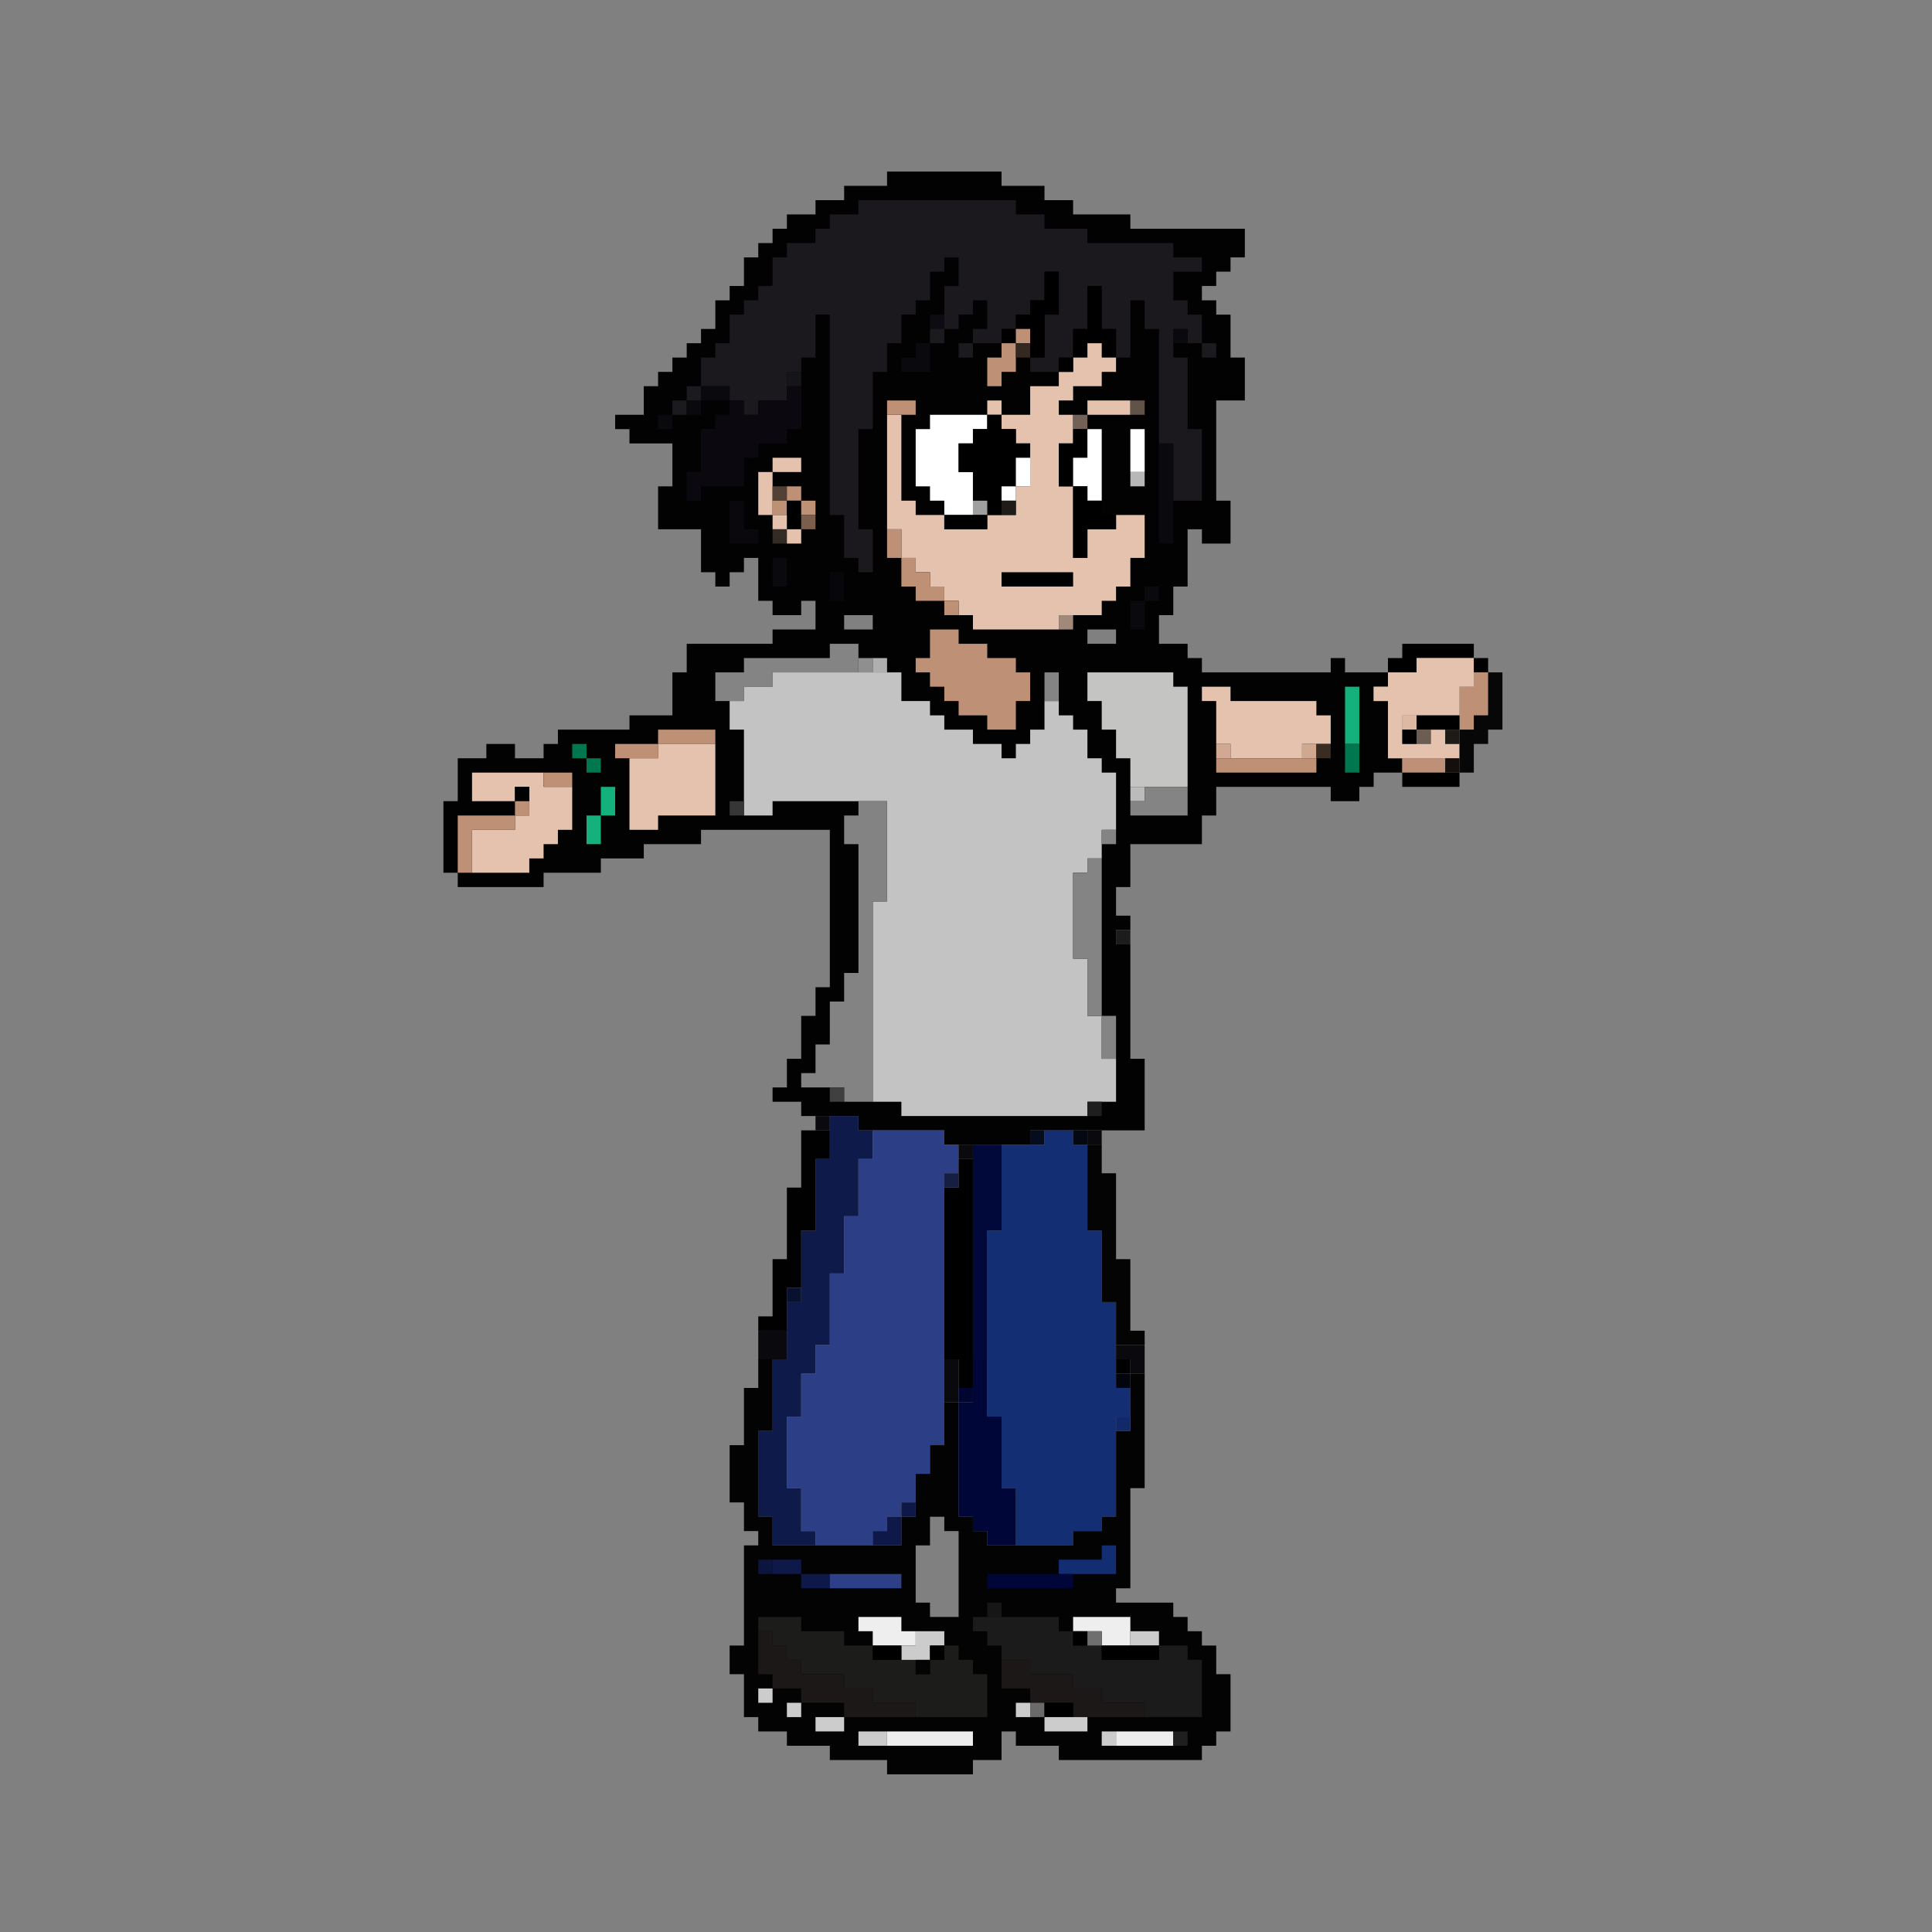 <?xml version="1.0" encoding="UTF-8"?>
<!DOCTYPE svg PUBLIC "-//W3C//DTD SVG 1.1//EN" "http://www.w3.org/Graphics/SVG/1.1/DTD/svg11.dtd">
<svg xmlns="http://www.w3.org/2000/svg" version="1.1" width="4320px" height="4320px" style="shape-rendering:geometricPrecision; text-rendering:geometricPrecision; image-rendering:optimizeQuality; fill-rule:evenodd; clip-rule:evenodd" xmlns:xlink="http://www.w3.org/1999/xlink">
<rect width="100%" height="100%" fill="#808080" stroke="none"/>
<g><path style="opacity:0.982" fill="#000000" d="M 3103.5,1503.5 C 3103.5,1514.17 3103.5,1524.83 3103.5,1535.5C 3092.83,1535.5 3082.17,1535.5 3071.5,1535.5C 3071.5,1546.17 3071.5,1556.83 3071.5,1567.5C 3082.17,1567.5 3092.83,1567.5 3103.5,1567.5C 3103.5,1610.17 3103.5,1652.83 3103.5,1695.5C 3114.17,1695.5 3124.83,1695.5 3135.5,1695.5C 3135.5,1706.17 3135.5,1716.83 3135.5,1727.5C 3114.17,1727.5 3092.83,1727.5 3071.5,1727.5C 3071.5,1738.17 3071.5,1748.83 3071.5,1759.5C 3060.83,1759.5 3050.17,1759.5 3039.5,1759.5C 3039.5,1770.17 3039.5,1780.83 3039.5,1791.5C 3018.17,1791.5 2996.83,1791.5 2975.5,1791.5C 2975.5,1780.83 2975.5,1770.17 2975.5,1759.5C 2890.17,1759.5 2804.83,1759.5 2719.5,1759.5C 2719.5,1780.83 2719.5,1802.17 2719.5,1823.5C 2708.83,1823.5 2698.17,1823.5 2687.5,1823.5C 2687.5,1844.83 2687.5,1866.17 2687.5,1887.5C 2634.17,1887.5 2580.83,1887.5 2527.5,1887.5C 2527.5,1919.5 2527.5,1951.5 2527.5,1983.5C 2516.83,1983.5 2506.17,1983.5 2495.5,1983.5C 2495.5,2004.83 2495.5,2026.17 2495.5,2047.5C 2506.17,2047.5 2516.83,2047.5 2527.5,2047.5C 2527.5,2058.17 2527.5,2068.83 2527.5,2079.5C 2516.83,2079.5 2506.17,2079.5 2495.5,2079.5C 2495.5,2090.17 2495.5,2100.83 2495.5,2111.5C 2506.17,2111.5 2516.83,2111.5 2527.5,2111.5C 2527.5,2196.83 2527.5,2282.17 2527.5,2367.5C 2538.17,2367.5 2548.83,2367.5 2559.5,2367.5C 2559.5,2420.83 2559.5,2474.17 2559.5,2527.5C 2527.5,2527.5 2495.5,2527.5 2463.5,2527.5C 2452.83,2527.5 2442.17,2527.5 2431.5,2527.5C 2420.83,2527.5 2410.17,2527.5 2399.5,2527.5C 2378.17,2527.5 2356.83,2527.5 2335.5,2527.5C 2324.83,2527.5 2314.17,2527.5 2303.5,2527.5C 2303.5,2538.17 2303.5,2548.83 2303.5,2559.5C 2282.17,2559.5 2260.83,2559.5 2239.5,2559.5C 2218.17,2559.5 2196.83,2559.5 2175.5,2559.5C 2164.83,2559.5 2154.17,2559.5 2143.5,2559.5C 2132.83,2559.5 2122.17,2559.5 2111.5,2559.5C 2111.5,2548.83 2111.5,2538.17 2111.5,2527.5C 2058.17,2527.5 2004.83,2527.5 1951.5,2527.5C 1940.83,2527.5 1930.17,2527.5 1919.5,2527.5C 1919.5,2516.83 1919.5,2506.17 1919.5,2495.5C 1898.17,2495.5 1876.83,2495.5 1855.5,2495.5C 1844.83,2495.5 1834.17,2495.5 1823.5,2495.5C 1812.83,2495.5 1802.17,2495.5 1791.5,2495.5C 1791.5,2484.83 1791.5,2474.17 1791.5,2463.5C 1770.17,2463.5 1748.83,2463.5 1727.5,2463.5C 1727.5,2452.83 1727.5,2442.17 1727.5,2431.5C 1738.17,2431.5 1748.83,2431.5 1759.5,2431.5C 1759.5,2410.17 1759.5,2388.83 1759.5,2367.5C 1770.17,2367.5 1780.83,2367.5 1791.5,2367.5C 1791.5,2335.5 1791.5,2303.5 1791.5,2271.5C 1802.17,2271.5 1812.83,2271.5 1823.5,2271.5C 1823.5,2250.17 1823.5,2228.83 1823.5,2207.5C 1834.17,2207.5 1844.83,2207.5 1855.5,2207.5C 1855.5,2090.17 1855.5,1972.83 1855.5,1855.5C 1759.5,1855.5 1663.5,1855.5 1567.5,1855.5C 1567.5,1866.17 1567.5,1876.83 1567.5,1887.5C 1524.83,1887.5 1482.17,1887.5 1439.5,1887.5C 1439.5,1898.17 1439.5,1908.83 1439.5,1919.5C 1407.5,1919.5 1375.5,1919.5 1343.5,1919.5C 1343.5,1930.17 1343.5,1940.83 1343.5,1951.5C 1300.83,1951.5 1258.17,1951.5 1215.5,1951.5C 1215.5,1962.17 1215.5,1972.83 1215.5,1983.5C 1151.5,1983.5 1087.5,1983.5 1023.5,1983.5C 1023.5,1972.83 1023.5,1962.17 1023.5,1951.5C 1012.83,1951.5 1002.17,1951.5 991.5,1951.5C 991.5,1898.17 991.5,1844.83 991.5,1791.5C 1002.17,1791.5 1012.83,1791.5 1023.5,1791.5C 1023.5,1759.5 1023.5,1727.5 1023.5,1695.5C 1044.83,1695.5 1066.17,1695.5 1087.5,1695.5C 1087.5,1684.83 1087.5,1674.17 1087.5,1663.5C 1108.83,1663.5 1130.17,1663.5 1151.5,1663.5C 1151.5,1674.17 1151.5,1684.83 1151.5,1695.5C 1172.83,1695.5 1194.17,1695.5 1215.5,1695.5C 1215.5,1684.83 1215.5,1674.17 1215.5,1663.5C 1226.17,1663.5 1236.83,1663.5 1247.5,1663.5C 1247.5,1652.83 1247.5,1642.17 1247.5,1631.5C 1300.83,1631.5 1354.17,1631.5 1407.5,1631.5C 1407.5,1620.83 1407.5,1610.17 1407.5,1599.5C 1439.5,1599.5 1471.5,1599.5 1503.5,1599.5C 1503.5,1567.5 1503.5,1535.5 1503.5,1503.5C 1514.17,1503.5 1524.83,1503.5 1535.5,1503.5C 1535.5,1482.17 1535.5,1460.83 1535.5,1439.5C 1599.5,1439.5 1663.5,1439.5 1727.5,1439.5C 1727.5,1428.83 1727.5,1418.17 1727.5,1407.5C 1759.5,1407.5 1791.5,1407.5 1823.5,1407.5C 1823.5,1386.17 1823.5,1364.83 1823.5,1343.5C 1812.83,1343.5 1802.17,1343.5 1791.5,1343.5C 1791.5,1354.17 1791.5,1364.83 1791.5,1375.5C 1770.17,1375.5 1748.83,1375.5 1727.5,1375.5C 1727.5,1364.83 1727.5,1354.17 1727.5,1343.5C 1716.83,1343.5 1706.17,1343.5 1695.5,1343.5C 1695.5,1311.5 1695.5,1279.5 1695.5,1247.5C 1684.83,1247.5 1674.17,1247.5 1663.5,1247.5C 1663.5,1258.17 1663.5,1268.83 1663.5,1279.5C 1652.83,1279.5 1642.17,1279.5 1631.5,1279.5C 1631.5,1290.17 1631.5,1300.83 1631.5,1311.5C 1620.83,1311.5 1610.17,1311.5 1599.5,1311.5C 1599.5,1300.83 1599.5,1290.17 1599.5,1279.5C 1588.83,1279.5 1578.17,1279.5 1567.5,1279.5C 1567.5,1247.5 1567.5,1215.5 1567.5,1183.5C 1535.5,1183.5 1503.5,1183.5 1471.5,1183.5C 1471.5,1151.5 1471.5,1119.5 1471.5,1087.5C 1482.17,1087.5 1492.83,1087.5 1503.5,1087.5C 1503.5,1055.5 1503.5,1023.5 1503.5,991.5C 1471.5,991.5 1439.5,991.5 1407.5,991.5C 1407.5,980.833 1407.5,970.167 1407.5,959.5C 1396.83,959.5 1386.17,959.5 1375.5,959.5C 1375.5,948.833 1375.5,938.167 1375.5,927.5C 1396.83,927.5 1418.17,927.5 1439.5,927.5C 1439.5,906.167 1439.5,884.833 1439.5,863.5C 1450.17,863.5 1460.83,863.5 1471.5,863.5C 1471.5,852.833 1471.5,842.167 1471.5,831.5C 1482.17,831.5 1492.83,831.5 1503.5,831.5C 1503.5,820.833 1503.5,810.167 1503.5,799.5C 1514.17,799.5 1524.83,799.5 1535.5,799.5C 1535.5,788.833 1535.5,778.167 1535.5,767.5C 1546.17,767.5 1556.83,767.5 1567.5,767.5C 1567.5,756.833 1567.5,746.167 1567.5,735.5C 1578.17,735.5 1588.83,735.5 1599.5,735.5C 1599.5,714.167 1599.5,692.833 1599.5,671.5C 1610.17,671.5 1620.83,671.5 1631.5,671.5C 1631.5,660.833 1631.5,650.167 1631.5,639.5C 1642.17,639.5 1652.83,639.5 1663.5,639.5C 1663.5,618.167 1663.5,596.833 1663.5,575.5C 1674.17,575.5 1684.83,575.5 1695.5,575.5C 1695.5,564.833 1695.5,554.167 1695.5,543.5C 1706.17,543.5 1716.83,543.5 1727.5,543.5C 1727.5,532.833 1727.5,522.167 1727.5,511.5C 1738.17,511.5 1748.83,511.5 1759.5,511.5C 1759.5,500.833 1759.5,490.167 1759.5,479.5C 1780.83,479.5 1802.17,479.5 1823.5,479.5C 1823.5,468.833 1823.5,458.167 1823.5,447.5C 1844.83,447.5 1866.17,447.5 1887.5,447.5C 1887.5,436.833 1887.5,426.167 1887.5,415.5C 1919.5,415.5 1951.5,415.5 1983.5,415.5C 1983.5,404.833 1983.5,394.167 1983.5,383.5C 2068.83,383.5 2154.17,383.5 2239.5,383.5C 2239.5,394.167 2239.5,404.833 2239.5,415.5C 2271.5,415.5 2303.5,415.5 2335.5,415.5C 2335.5,426.167 2335.5,436.833 2335.5,447.5C 2356.83,447.5 2378.17,447.5 2399.5,447.5C 2399.5,458.167 2399.5,468.833 2399.5,479.5C 2442.17,479.5 2484.83,479.5 2527.5,479.5C 2527.5,490.167 2527.5,500.833 2527.5,511.5C 2612.83,511.5 2698.17,511.5 2783.5,511.5C 2783.5,532.833 2783.5,554.167 2783.5,575.5C 2772.83,575.5 2762.17,575.5 2751.5,575.5C 2751.5,586.167 2751.5,596.833 2751.5,607.5C 2740.83,607.5 2730.17,607.5 2719.5,607.5C 2719.5,618.167 2719.5,628.833 2719.5,639.5C 2708.83,639.5 2698.17,639.5 2687.5,639.5C 2687.5,650.167 2687.5,660.833 2687.5,671.5C 2698.17,671.5 2708.83,671.5 2719.5,671.5C 2719.5,682.167 2719.5,692.833 2719.5,703.5C 2730.17,703.5 2740.83,703.5 2751.5,703.5C 2751.5,735.5 2751.5,767.5 2751.5,799.5C 2762.17,799.5 2772.83,799.5 2783.5,799.5C 2783.5,831.5 2783.5,863.5 2783.5,895.5C 2762.17,895.5 2740.83,895.5 2719.5,895.5C 2719.5,970.167 2719.5,1044.83 2719.5,1119.5C 2730.17,1119.5 2740.83,1119.5 2751.5,1119.5C 2751.5,1151.5 2751.5,1183.5 2751.5,1215.5C 2730.17,1215.5 2708.83,1215.5 2687.5,1215.5C 2687.5,1204.83 2687.5,1194.17 2687.5,1183.5C 2676.83,1183.5 2666.17,1183.5 2655.5,1183.5C 2655.5,1226.17 2655.5,1268.83 2655.5,1311.5C 2644.83,1311.5 2634.17,1311.5 2623.5,1311.5C 2623.5,1332.83 2623.5,1354.17 2623.5,1375.5C 2612.83,1375.5 2602.17,1375.5 2591.5,1375.5C 2591.5,1396.83 2591.5,1418.17 2591.5,1439.5C 2612.83,1439.5 2634.17,1439.5 2655.5,1439.5C 2655.5,1450.17 2655.5,1460.83 2655.5,1471.5C 2666.17,1471.5 2676.83,1471.5 2687.5,1471.5C 2687.5,1482.17 2687.5,1492.83 2687.5,1503.5C 2783.5,1503.5 2879.5,1503.5 2975.5,1503.5C 2975.5,1492.83 2975.5,1482.17 2975.5,1471.5C 2986.17,1471.5 2996.83,1471.5 3007.5,1471.5C 3007.5,1482.17 3007.5,1492.83 3007.5,1503.5C 3039.5,1503.5 3071.5,1503.5 3103.5,1503.5 Z M 1887.5,1375.5 C 1908.83,1375.5 1930.17,1375.5 1951.5,1375.5C 1951.5,1386.17 1951.5,1396.83 1951.5,1407.5C 1930.17,1407.5 1908.83,1407.5 1887.5,1407.5C 1887.5,1396.83 1887.5,1386.17 1887.5,1375.5 Z M 2431.5,1407.5 C 2452.83,1407.5 2474.17,1407.5 2495.5,1407.5C 2495.5,1418.17 2495.5,1428.83 2495.5,1439.5C 2474.17,1439.5 2452.83,1439.5 2431.5,1439.5C 2431.5,1428.83 2431.5,1418.17 2431.5,1407.5 Z"/></g>
<g><path style="opacity:1" fill="#1b191e" d="M 2687.5,767.5 C 2676.83,767.5 2666.17,767.5 2655.5,767.5C 2655.5,756.833 2655.5,746.167 2655.5,735.5C 2644.83,735.5 2634.17,735.5 2623.5,735.5C 2623.5,746.167 2623.5,756.833 2623.5,767.5C 2623.5,778.167 2623.5,788.833 2623.5,799.5C 2634.17,799.5 2644.83,799.5 2655.5,799.5C 2655.5,842.167 2655.5,884.833 2655.5,927.5C 2655.5,938.167 2655.5,948.833 2655.5,959.5C 2666.17,959.5 2676.83,959.5 2687.5,959.5C 2687.5,1012.83 2687.5,1066.17 2687.5,1119.5C 2666.17,1119.5 2644.83,1119.5 2623.5,1119.5C 2623.5,1076.83 2623.5,1034.17 2623.5,991.5C 2612.83,991.5 2602.17,991.5 2591.5,991.5C 2591.5,906.167 2591.5,820.833 2591.5,735.5C 2580.83,735.5 2570.17,735.5 2559.5,735.5C 2559.5,714.167 2559.5,692.833 2559.5,671.5C 2548.83,671.5 2538.17,671.5 2527.5,671.5C 2527.5,714.167 2527.5,756.833 2527.5,799.5C 2516.83,799.5 2506.17,799.5 2495.5,799.5C 2495.5,778.167 2495.5,756.833 2495.5,735.5C 2484.83,735.5 2474.17,735.5 2463.5,735.5C 2463.5,703.5 2463.5,671.5 2463.5,639.5C 2452.83,639.5 2442.17,639.5 2431.5,639.5C 2431.5,671.5 2431.5,703.5 2431.5,735.5C 2420.83,735.5 2410.17,735.5 2399.5,735.5C 2399.5,756.833 2399.5,778.167 2399.5,799.5C 2388.83,799.5 2378.17,799.5 2367.5,799.5C 2367.5,810.167 2367.5,820.833 2367.5,831.5C 2346.17,831.5 2324.83,831.5 2303.5,831.5C 2303.5,820.833 2303.5,810.167 2303.5,799.5C 2314.17,799.5 2324.83,799.5 2335.5,799.5C 2335.5,767.5 2335.5,735.5 2335.5,703.5C 2346.17,703.5 2356.83,703.5 2367.5,703.5C 2367.5,671.5 2367.5,639.5 2367.5,607.5C 2356.83,607.5 2346.17,607.5 2335.5,607.5C 2335.5,628.833 2335.5,650.167 2335.5,671.5C 2324.83,671.5 2314.17,671.5 2303.5,671.5C 2303.5,682.167 2303.5,692.833 2303.5,703.5C 2292.83,703.5 2282.17,703.5 2271.5,703.5C 2271.5,714.167 2271.5,724.833 2271.5,735.5C 2260.83,735.5 2250.17,735.5 2239.5,735.5C 2239.5,746.167 2239.5,756.833 2239.5,767.5C 2218.17,767.5 2196.83,767.5 2175.5,767.5C 2175.5,756.833 2175.5,746.167 2175.5,735.5C 2186.17,735.5 2196.83,735.5 2207.5,735.5C 2207.5,714.167 2207.5,692.833 2207.5,671.5C 2196.83,671.5 2186.17,671.5 2175.5,671.5C 2175.5,682.167 2175.5,692.833 2175.5,703.5C 2164.83,703.5 2154.17,703.5 2143.5,703.5C 2143.5,714.167 2143.5,724.833 2143.5,735.5C 2132.83,735.5 2122.17,735.5 2111.5,735.5C 2111.5,724.833 2111.5,714.167 2111.5,703.5C 2111.5,682.167 2111.5,660.833 2111.5,639.5C 2122.17,639.5 2132.83,639.5 2143.5,639.5C 2143.5,618.167 2143.5,596.833 2143.5,575.5C 2132.83,575.5 2122.17,575.5 2111.5,575.5C 2111.5,586.167 2111.5,596.833 2111.5,607.5C 2100.83,607.5 2090.17,607.5 2079.5,607.5C 2079.5,628.833 2079.5,650.167 2079.5,671.5C 2068.83,671.5 2058.17,671.5 2047.5,671.5C 2047.5,682.167 2047.5,692.833 2047.5,703.5C 2036.83,703.5 2026.17,703.5 2015.5,703.5C 2015.5,724.833 2015.5,746.167 2015.5,767.5C 2004.83,767.5 1994.17,767.5 1983.5,767.5C 1983.5,788.833 1983.5,810.167 1983.5,831.5C 1972.83,831.5 1962.17,831.5 1951.5,831.5C 1951.5,874.167 1951.5,916.833 1951.5,959.5C 1940.83,959.5 1930.17,959.5 1919.5,959.5C 1919.5,1034.17 1919.5,1108.83 1919.5,1183.5C 1930.17,1183.5 1940.83,1183.5 1951.5,1183.5C 1951.5,1215.5 1951.5,1247.5 1951.5,1279.5C 1940.83,1279.5 1930.17,1279.5 1919.5,1279.5C 1919.5,1268.83 1919.5,1258.17 1919.5,1247.5C 1908.83,1247.5 1898.17,1247.5 1887.5,1247.5C 1887.5,1215.5 1887.5,1183.5 1887.5,1151.5C 1876.83,1151.5 1866.17,1151.5 1855.5,1151.5C 1855.5,1002.17 1855.5,852.833 1855.5,703.5C 1844.83,703.5 1834.17,703.5 1823.5,703.5C 1823.5,735.5 1823.5,767.5 1823.5,799.5C 1812.83,799.5 1802.17,799.5 1791.5,799.5C 1791.5,810.167 1791.5,820.833 1791.5,831.5C 1780.83,831.5 1770.17,831.5 1759.5,831.5C 1759.5,842.167 1759.5,852.833 1759.5,863.5C 1759.5,874.167 1759.5,884.833 1759.5,895.5C 1738.17,895.5 1716.83,895.5 1695.5,895.5C 1695.5,906.167 1695.5,916.833 1695.5,927.5C 1684.83,927.5 1674.17,927.5 1663.5,927.5C 1663.5,916.833 1663.5,906.167 1663.5,895.5C 1652.83,895.5 1642.17,895.5 1631.5,895.5C 1631.5,884.833 1631.5,874.167 1631.5,863.5C 1610.17,863.5 1588.83,863.5 1567.5,863.5C 1567.5,842.167 1567.5,820.833 1567.5,799.5C 1578.17,799.5 1588.83,799.5 1599.5,799.5C 1599.5,788.833 1599.5,778.167 1599.5,767.5C 1610.17,767.5 1620.83,767.5 1631.5,767.5C 1631.5,746.167 1631.5,724.833 1631.5,703.5C 1642.17,703.5 1652.83,703.5 1663.5,703.5C 1663.5,692.833 1663.5,682.167 1663.5,671.5C 1674.17,671.5 1684.83,671.5 1695.5,671.5C 1695.5,660.833 1695.5,650.167 1695.5,639.5C 1706.17,639.5 1716.83,639.5 1727.5,639.5C 1727.5,618.167 1727.5,596.833 1727.5,575.5C 1738.17,575.5 1748.83,575.5 1759.5,575.5C 1759.5,564.833 1759.5,554.167 1759.5,543.5C 1780.83,543.5 1802.17,543.5 1823.5,543.5C 1823.5,532.833 1823.5,522.167 1823.5,511.5C 1834.17,511.5 1844.83,511.5 1855.5,511.5C 1855.5,500.833 1855.5,490.167 1855.5,479.5C 1876.83,479.5 1898.17,479.5 1919.5,479.5C 1919.5,468.833 1919.5,458.167 1919.5,447.5C 2036.83,447.5 2154.17,447.5 2271.5,447.5C 2271.5,458.167 2271.5,468.833 2271.5,479.5C 2292.83,479.5 2314.17,479.5 2335.5,479.5C 2335.5,490.167 2335.5,500.833 2335.5,511.5C 2367.5,511.5 2399.5,511.5 2431.5,511.5C 2431.5,522.167 2431.5,532.833 2431.5,543.5C 2495.5,543.5 2559.5,543.5 2623.5,543.5C 2623.5,554.167 2623.5,564.833 2623.5,575.5C 2644.83,575.5 2666.17,575.5 2687.5,575.5C 2687.5,586.167 2687.5,596.833 2687.5,607.5C 2666.17,607.5 2644.83,607.5 2623.5,607.5C 2623.5,628.833 2623.5,650.167 2623.5,671.5C 2634.17,671.5 2644.83,671.5 2655.5,671.5C 2655.5,682.167 2655.5,692.833 2655.5,703.5C 2666.17,703.5 2676.83,703.5 2687.5,703.5C 2687.5,724.833 2687.5,746.167 2687.5,767.5 Z"/></g>
<g><path style="opacity:1" fill="#000000" d="M 2303.5,799.5 C 2303.5,788.833 2303.5,778.167 2303.5,767.5C 2303.5,756.833 2303.5,746.167 2303.5,735.5C 2292.83,735.5 2282.17,735.5 2271.5,735.5C 2271.5,724.833 2271.5,714.167 2271.5,703.5C 2282.17,703.5 2292.83,703.5 2303.5,703.5C 2303.5,692.833 2303.5,682.167 2303.5,671.5C 2314.17,671.5 2324.83,671.5 2335.5,671.5C 2335.5,650.167 2335.5,628.833 2335.5,607.5C 2346.17,607.5 2356.83,607.5 2367.5,607.5C 2367.5,639.5 2367.5,671.5 2367.5,703.5C 2356.83,703.5 2346.17,703.5 2335.5,703.5C 2335.5,735.5 2335.5,767.5 2335.5,799.5C 2324.83,799.5 2314.17,799.5 2303.5,799.5 Z"/></g>
<g><path style="opacity:1" fill="#000000" d="M 2495.5,799.5 C 2484.83,799.5 2474.17,799.5 2463.5,799.5C 2463.5,788.833 2463.5,778.167 2463.5,767.5C 2452.83,767.5 2442.17,767.5 2431.5,767.5C 2431.5,778.167 2431.5,788.833 2431.5,799.5C 2420.83,799.5 2410.17,799.5 2399.5,799.5C 2399.5,778.167 2399.5,756.833 2399.5,735.5C 2410.17,735.5 2420.83,735.5 2431.5,735.5C 2431.5,703.5 2431.5,671.5 2431.5,639.5C 2442.17,639.5 2452.83,639.5 2463.5,639.5C 2463.5,671.5 2463.5,703.5 2463.5,735.5C 2474.17,735.5 2484.83,735.5 2495.5,735.5C 2495.5,756.833 2495.5,778.167 2495.5,799.5 Z"/></g>
<g><path style="opacity:1" fill="#0e0c12" d="M 2111.5,703.5 C 2111.5,714.167 2111.5,724.833 2111.5,735.5C 2100.83,735.5 2090.17,735.5 2079.5,735.5C 2079.5,724.833 2079.5,714.167 2079.5,703.5C 2090.17,703.5 2100.83,703.5 2111.5,703.5 Z"/></g>
<g><path style="opacity:1" fill="#1b1a1e" d="M 2079.5,735.5 C 2090.17,735.5 2100.83,735.5 2111.5,735.5C 2111.5,746.167 2111.5,756.833 2111.5,767.5C 2100.83,767.5 2090.17,767.5 2079.5,767.5C 2079.5,756.833 2079.5,746.167 2079.5,735.5 Z"/></g>
<g><path style="opacity:1" fill="#000000" d="M 2271.5,735.5 C 2271.5,746.167 2271.5,756.833 2271.5,767.5C 2260.83,767.5 2250.17,767.5 2239.5,767.5C 2239.5,756.833 2239.5,746.167 2239.5,735.5C 2250.17,735.5 2260.83,735.5 2271.5,735.5 Z"/></g>
<g><path style="opacity:1" fill="#be9177" d="M 2271.5,735.5 C 2282.17,735.5 2292.83,735.5 2303.5,735.5C 2303.5,746.167 2303.5,756.833 2303.5,767.5C 2292.83,767.5 2282.17,767.5 2271.5,767.5C 2271.5,756.833 2271.5,746.167 2271.5,735.5 Z"/></g>
<g><path style="opacity:1" fill="#0a090e" d="M 2655.5,767.5 C 2644.83,767.5 2634.17,767.5 2623.5,767.5C 2623.5,756.833 2623.5,746.167 2623.5,735.5C 2634.17,735.5 2644.83,735.5 2655.5,735.5C 2655.5,746.167 2655.5,756.833 2655.5,767.5 Z"/></g>
<g><path style="opacity:1" fill="#0a090e" d="M 2079.5,767.5 C 2079.5,788.833 2079.5,810.167 2079.5,831.5C 2058.17,831.5 2036.83,831.5 2015.5,831.5C 2015.5,820.833 2015.5,810.167 2015.5,799.5C 2026.17,799.5 2036.83,799.5 2047.5,799.5C 2047.5,788.833 2047.5,778.167 2047.5,767.5C 2058.17,767.5 2068.83,767.5 2079.5,767.5 Z"/></g>
<g><path style="opacity:1" fill="#1b1a1e" d="M 2175.5,767.5 C 2175.5,778.167 2175.5,788.833 2175.5,799.5C 2164.83,799.5 2154.17,799.5 2143.5,799.5C 2143.5,788.833 2143.5,778.167 2143.5,767.5C 2154.17,767.5 2164.83,767.5 2175.5,767.5 Z"/></g>
<g><path style="opacity:1" fill="#be9177" d="M 2239.5,767.5 C 2250.17,767.5 2260.83,767.5 2271.5,767.5C 2271.5,778.167 2271.5,788.833 2271.5,799.5C 2271.5,810.167 2271.5,820.833 2271.5,831.5C 2260.83,831.5 2250.17,831.5 2239.5,831.5C 2239.5,842.167 2239.5,852.833 2239.5,863.5C 2228.83,863.5 2218.17,863.5 2207.5,863.5C 2207.5,842.167 2207.5,820.833 2207.5,799.5C 2218.17,799.5 2228.83,799.5 2239.5,799.5C 2239.5,788.833 2239.5,778.167 2239.5,767.5 Z"/></g>
<g><path style="opacity:1" fill="#342820" d="M 2271.5,767.5 C 2282.17,767.5 2292.83,767.5 2303.5,767.5C 2303.5,778.167 2303.5,788.833 2303.5,799.5C 2292.83,799.5 2282.17,799.5 2271.5,799.5C 2271.5,788.833 2271.5,778.167 2271.5,767.5 Z"/></g>
<g><path style="opacity:1" fill="#e4c2ae" d="M 2495.5,799.5 C 2495.5,810.167 2495.5,820.833 2495.5,831.5C 2484.83,831.5 2474.17,831.5 2463.5,831.5C 2463.5,842.167 2463.5,852.833 2463.5,863.5C 2442.17,863.5 2420.83,863.5 2399.5,863.5C 2399.5,874.167 2399.5,884.833 2399.5,895.5C 2388.83,895.5 2378.17,895.5 2367.5,895.5C 2367.5,906.167 2367.5,916.833 2367.5,927.5C 2378.17,927.5 2388.83,927.5 2399.5,927.5C 2399.5,938.167 2399.5,948.833 2399.5,959.5C 2399.5,970.167 2399.5,980.833 2399.5,991.5C 2388.83,991.5 2378.17,991.5 2367.5,991.5C 2367.5,1023.5 2367.5,1055.5 2367.5,1087.5C 2378.17,1087.5 2388.83,1087.5 2399.5,1087.5C 2399.5,1140.83 2399.5,1194.17 2399.5,1247.5C 2410.17,1247.5 2420.83,1247.5 2431.5,1247.5C 2431.5,1226.17 2431.5,1204.83 2431.5,1183.5C 2452.83,1183.5 2474.17,1183.5 2495.5,1183.5C 2495.5,1172.83 2495.5,1162.17 2495.5,1151.5C 2516.83,1151.5 2538.17,1151.5 2559.5,1151.5C 2559.5,1183.5 2559.5,1215.5 2559.5,1247.5C 2548.83,1247.5 2538.17,1247.5 2527.5,1247.5C 2527.5,1268.83 2527.5,1290.17 2527.5,1311.5C 2516.83,1311.5 2506.17,1311.5 2495.5,1311.5C 2495.5,1322.17 2495.5,1332.83 2495.5,1343.5C 2484.83,1343.5 2474.17,1343.5 2463.5,1343.5C 2463.5,1354.17 2463.5,1364.83 2463.5,1375.5C 2442.17,1375.5 2420.83,1375.5 2399.5,1375.5C 2388.83,1375.5 2378.17,1375.5 2367.5,1375.5C 2367.5,1386.17 2367.5,1396.83 2367.5,1407.5C 2303.5,1407.5 2239.5,1407.5 2175.5,1407.5C 2175.5,1396.83 2175.5,1386.17 2175.5,1375.5C 2164.83,1375.5 2154.17,1375.5 2143.5,1375.5C 2143.5,1364.83 2143.5,1354.17 2143.5,1343.5C 2132.83,1343.5 2122.17,1343.5 2111.5,1343.5C 2111.5,1332.83 2111.5,1322.17 2111.5,1311.5C 2100.83,1311.5 2090.17,1311.5 2079.5,1311.5C 2079.5,1300.83 2079.5,1290.17 2079.5,1279.5C 2068.83,1279.5 2058.17,1279.5 2047.5,1279.5C 2047.5,1268.83 2047.5,1258.17 2047.5,1247.5C 2036.83,1247.5 2026.17,1247.5 2015.5,1247.5C 2015.5,1226.17 2015.5,1204.83 2015.5,1183.5C 2004.83,1183.5 1994.17,1183.5 1983.5,1183.5C 1983.5,1098.17 1983.5,1012.83 1983.5,927.5C 1994.17,927.5 2004.83,927.5 2015.5,927.5C 2015.5,991.5 2015.5,1055.5 2015.5,1119.5C 2026.17,1119.5 2036.83,1119.5 2047.5,1119.5C 2047.5,1130.17 2047.5,1140.83 2047.5,1151.5C 2068.83,1151.5 2090.17,1151.5 2111.5,1151.5C 2111.5,1162.17 2111.5,1172.83 2111.5,1183.5C 2143.5,1183.5 2175.5,1183.5 2207.5,1183.5C 2207.5,1172.83 2207.5,1162.17 2207.5,1151.5C 2218.17,1151.5 2228.83,1151.5 2239.5,1151.5C 2250.17,1151.5 2260.83,1151.5 2271.5,1151.5C 2271.5,1140.83 2271.5,1130.17 2271.5,1119.5C 2271.5,1108.83 2271.5,1098.17 2271.5,1087.5C 2282.17,1087.5 2292.83,1087.5 2303.5,1087.5C 2303.5,1066.17 2303.5,1044.83 2303.5,1023.5C 2303.5,1012.83 2303.5,1002.17 2303.5,991.5C 2292.83,991.5 2282.17,991.5 2271.5,991.5C 2271.5,980.833 2271.5,970.167 2271.5,959.5C 2260.83,959.5 2250.17,959.5 2239.5,959.5C 2239.5,948.833 2239.5,938.167 2239.5,927.5C 2260.83,927.5 2282.17,927.5 2303.5,927.5C 2303.5,906.167 2303.5,884.833 2303.5,863.5C 2324.83,863.5 2346.17,863.5 2367.5,863.5C 2367.5,852.833 2367.5,842.167 2367.5,831.5C 2378.17,831.5 2388.83,831.5 2399.5,831.5C 2399.5,820.833 2399.5,810.167 2399.5,799.5C 2410.17,799.5 2420.83,799.5 2431.5,799.5C 2431.5,788.833 2431.5,778.167 2431.5,767.5C 2442.17,767.5 2452.83,767.5 2463.5,767.5C 2463.5,778.167 2463.5,788.833 2463.5,799.5C 2474.17,799.5 2484.83,799.5 2495.5,799.5 Z"/></g>
<g><path style="opacity:1" fill="#1b1a1e" d="M 2687.5,767.5 C 2698.17,767.5 2708.83,767.5 2719.5,767.5C 2719.5,778.167 2719.5,788.833 2719.5,799.5C 2708.83,799.5 2698.17,799.5 2687.5,799.5C 2687.5,788.833 2687.5,778.167 2687.5,767.5 Z"/></g>
<g><path style="opacity:1" fill="#000000" d="M 2399.5,799.5 C 2399.5,810.167 2399.5,820.833 2399.5,831.5C 2388.83,831.5 2378.17,831.5 2367.5,831.5C 2367.5,820.833 2367.5,810.167 2367.5,799.5C 2378.17,799.5 2388.83,799.5 2399.5,799.5 Z"/></g>
<g><path style="opacity:1" fill="#151418" d="M 1791.5,831.5 C 1791.5,842.167 1791.5,852.833 1791.5,863.5C 1780.83,863.5 1770.17,863.5 1759.5,863.5C 1759.5,852.833 1759.5,842.167 1759.5,831.5C 1770.17,831.5 1780.83,831.5 1791.5,831.5 Z"/></g>
<g><path style="opacity:1" fill="#1b1a1e" d="M 1567.5,863.5 C 1567.5,874.167 1567.5,884.833 1567.5,895.5C 1556.83,895.5 1546.17,895.5 1535.5,895.5C 1535.5,884.833 1535.5,874.167 1535.5,863.5C 1546.17,863.5 1556.83,863.5 1567.5,863.5 Z"/></g>
<g><path style="opacity:1" fill="#0a090e" d="M 1567.5,863.5 C 1588.83,863.5 1610.17,863.5 1631.5,863.5C 1631.5,874.167 1631.5,884.833 1631.5,895.5C 1610.17,895.5 1588.83,895.5 1567.5,895.5C 1567.5,884.833 1567.5,874.167 1567.5,863.5 Z"/></g>
<g><path style="opacity:1" fill="#0b090f" d="M 1759.5,863.5 C 1770.17,863.5 1780.83,863.5 1791.5,863.5C 1791.5,895.5 1791.5,927.5 1791.5,959.5C 1780.83,959.5 1770.17,959.5 1759.5,959.5C 1759.5,970.167 1759.5,980.833 1759.5,991.5C 1738.17,991.5 1716.83,991.5 1695.5,991.5C 1695.5,1002.17 1695.5,1012.83 1695.5,1023.5C 1684.83,1023.5 1674.17,1023.5 1663.5,1023.5C 1663.5,1044.83 1663.5,1066.17 1663.5,1087.5C 1631.5,1087.5 1599.5,1087.5 1567.5,1087.5C 1567.5,1098.17 1567.5,1108.83 1567.5,1119.5C 1556.83,1119.5 1546.17,1119.5 1535.5,1119.5C 1535.5,1098.17 1535.5,1076.83 1535.5,1055.5C 1546.17,1055.5 1556.83,1055.5 1567.5,1055.5C 1567.5,1023.5 1567.5,991.5 1567.5,959.5C 1578.17,959.5 1588.83,959.5 1599.5,959.5C 1599.5,948.833 1599.5,938.167 1599.5,927.5C 1610.17,927.5 1620.83,927.5 1631.5,927.5C 1631.5,916.833 1631.5,906.167 1631.5,895.5C 1642.17,895.5 1652.83,895.5 1663.5,895.5C 1663.5,906.167 1663.5,916.833 1663.5,927.5C 1674.17,927.5 1684.83,927.5 1695.5,927.5C 1695.5,916.833 1695.5,906.167 1695.5,895.5C 1716.83,895.5 1738.17,895.5 1759.5,895.5C 1759.5,884.833 1759.5,874.167 1759.5,863.5 Z"/></g>
<g><path style="opacity:1" fill="#1b1a1e" d="M 1535.5,895.5 C 1535.5,906.167 1535.5,916.833 1535.5,927.5C 1524.83,927.5 1514.17,927.5 1503.5,927.5C 1503.5,916.833 1503.5,906.167 1503.5,895.5C 1514.17,895.5 1524.83,895.5 1535.5,895.5 Z"/></g>
<g><path style="opacity:1" fill="#0a090e" d="M 1535.5,895.5 C 1546.17,895.5 1556.83,895.5 1567.5,895.5C 1567.5,906.167 1567.5,916.833 1567.5,927.5C 1556.83,927.5 1546.17,927.5 1535.5,927.5C 1535.5,916.833 1535.5,906.167 1535.5,895.5 Z"/></g>
<g><path style="opacity:1" fill="#be9177" d="M 2015.5,927.5 C 2004.83,927.5 1994.17,927.5 1983.5,927.5C 1983.5,916.833 1983.5,906.167 1983.5,895.5C 2004.83,895.5 2026.17,895.5 2047.5,895.5C 2047.5,906.167 2047.5,916.833 2047.5,927.5C 2036.83,927.5 2026.17,927.5 2015.5,927.5 Z"/></g>
<g><path style="opacity:1" fill="#e4c2ae" d="M 2239.5,927.5 C 2228.83,927.5 2218.17,927.5 2207.5,927.5C 2207.5,916.833 2207.5,906.167 2207.5,895.5C 2218.17,895.5 2228.83,895.5 2239.5,895.5C 2239.5,906.167 2239.5,916.833 2239.5,927.5 Z"/></g>
<g><path style="opacity:1" fill="#e4c2ae" d="M 2527.5,895.5 C 2527.5,906.167 2527.5,916.833 2527.5,927.5C 2495.5,927.5 2463.5,927.5 2431.5,927.5C 2431.5,916.833 2431.5,906.167 2431.5,895.5C 2463.5,895.5 2495.5,895.5 2527.5,895.5 Z"/></g>
<g><path style="opacity:1" fill="#61534a" d="M 2527.5,895.5 C 2538.17,895.5 2548.83,895.5 2559.5,895.5C 2559.5,906.167 2559.5,916.833 2559.5,927.5C 2548.83,927.5 2538.17,927.5 2527.5,927.5C 2527.5,916.833 2527.5,906.167 2527.5,895.5 Z"/></g>
<g><path style="opacity:1" fill="#0a090e" d="M 1503.5,927.5 C 1503.5,938.167 1503.5,948.833 1503.5,959.5C 1492.83,959.5 1482.17,959.5 1471.5,959.5C 1471.5,948.833 1471.5,938.167 1471.5,927.5C 1482.17,927.5 1492.83,927.5 1503.5,927.5 Z"/></g>
<g><path style="opacity:1" fill="#fefffe" d="M 2207.5,927.5 C 2207.5,938.167 2207.5,948.833 2207.5,959.5C 2196.83,959.5 2186.17,959.5 2175.5,959.5C 2175.5,970.167 2175.5,980.833 2175.5,991.5C 2164.83,991.5 2154.17,991.5 2143.5,991.5C 2143.5,1012.83 2143.5,1034.17 2143.5,1055.5C 2154.17,1055.5 2164.83,1055.5 2175.5,1055.5C 2175.5,1076.83 2175.5,1098.17 2175.5,1119.5C 2175.5,1130.17 2175.5,1140.83 2175.5,1151.5C 2154.17,1151.5 2132.83,1151.5 2111.5,1151.5C 2111.5,1140.83 2111.5,1130.17 2111.5,1119.5C 2100.83,1119.5 2090.17,1119.5 2079.5,1119.5C 2079.5,1108.83 2079.5,1098.17 2079.5,1087.5C 2068.83,1087.5 2058.17,1087.5 2047.5,1087.5C 2047.5,1044.83 2047.5,1002.17 2047.5,959.5C 2058.17,959.5 2068.83,959.5 2079.5,959.5C 2079.5,948.833 2079.5,938.167 2079.5,927.5C 2122.17,927.5 2164.83,927.5 2207.5,927.5 Z"/></g>
<g><path style="opacity:1" fill="#000000" d="M 2207.5,927.5 C 2218.17,927.5 2228.83,927.5 2239.5,927.5C 2239.5,938.167 2239.5,948.833 2239.5,959.5C 2250.17,959.5 2260.83,959.5 2271.5,959.5C 2271.5,970.167 2271.5,980.833 2271.5,991.5C 2282.17,991.5 2292.83,991.5 2303.5,991.5C 2303.5,1002.17 2303.5,1012.83 2303.5,1023.5C 2292.83,1023.5 2282.17,1023.5 2271.5,1023.5C 2271.5,1044.83 2271.5,1066.17 2271.5,1087.5C 2260.83,1087.5 2250.17,1087.5 2239.5,1087.5C 2239.5,1098.17 2239.5,1108.83 2239.5,1119.5C 2239.5,1130.17 2239.5,1140.83 2239.5,1151.5C 2228.83,1151.5 2218.17,1151.5 2207.5,1151.5C 2207.5,1140.83 2207.5,1130.17 2207.5,1119.5C 2196.83,1119.5 2186.17,1119.5 2175.5,1119.5C 2175.5,1098.17 2175.5,1076.83 2175.5,1055.5C 2164.83,1055.5 2154.17,1055.5 2143.5,1055.5C 2143.5,1034.17 2143.5,1012.83 2143.5,991.5C 2154.17,991.5 2164.83,991.5 2175.5,991.5C 2175.5,980.833 2175.5,970.167 2175.5,959.5C 2186.17,959.5 2196.83,959.5 2207.5,959.5C 2207.5,948.833 2207.5,938.167 2207.5,927.5 Z"/></g>
<g><path style="opacity:1" fill="#726156" d="M 2399.5,927.5 C 2410.17,927.5 2420.83,927.5 2431.5,927.5C 2431.5,938.167 2431.5,948.833 2431.5,959.5C 2420.83,959.5 2410.17,959.5 2399.5,959.5C 2399.5,948.833 2399.5,938.167 2399.5,927.5 Z"/></g>
<g><path style="opacity:1" fill="#131316" d="M 2655.5,927.5 C 2666.17,927.5 2676.83,927.5 2687.5,927.5C 2687.5,938.167 2687.5,948.833 2687.5,959.5C 2687.5,948.833 2687.5,938.167 2687.5,927.5C 2676.83,927.5 2666.17,927.5 2655.5,927.5 Z"/></g>
<g><path style="opacity:1" fill="#000000" d="M 2399.5,959.5 C 2410.17,959.5 2420.83,959.5 2431.5,959.5C 2431.5,980.833 2431.5,1002.17 2431.5,1023.5C 2420.83,1023.5 2410.17,1023.5 2399.5,1023.5C 2399.5,1044.83 2399.5,1066.17 2399.5,1087.5C 2388.83,1087.5 2378.17,1087.5 2367.5,1087.5C 2367.5,1055.5 2367.5,1023.5 2367.5,991.5C 2378.17,991.5 2388.83,991.5 2399.5,991.5C 2399.5,980.833 2399.5,970.167 2399.5,959.5 Z"/></g>
<g><path style="opacity:1" fill="#fefffe" d="M 2431.5,959.5 C 2442.17,959.5 2452.83,959.5 2463.5,959.5C 2463.5,1012.83 2463.5,1066.17 2463.5,1119.5C 2452.83,1119.5 2442.17,1119.5 2431.5,1119.5C 2431.5,1108.83 2431.5,1098.17 2431.5,1087.5C 2420.83,1087.5 2410.17,1087.5 2399.5,1087.5C 2399.5,1066.17 2399.5,1044.83 2399.5,1023.5C 2410.17,1023.5 2420.83,1023.5 2431.5,1023.5C 2431.5,1002.17 2431.5,980.833 2431.5,959.5 Z"/></g>
<g><path style="opacity:1" fill="#fefffe" d="M 2559.5,1055.5 C 2548.83,1055.5 2538.17,1055.5 2527.5,1055.5C 2527.5,1023.5 2527.5,991.5 2527.5,959.5C 2538.17,959.5 2548.83,959.5 2559.5,959.5C 2559.5,991.5 2559.5,1023.5 2559.5,1055.5 Z"/></g>
<g><path style="opacity:1" fill="#0a090e" d="M 2591.5,991.5 C 2602.17,991.5 2612.83,991.5 2623.5,991.5C 2623.5,1034.17 2623.5,1076.83 2623.5,1119.5C 2623.5,1151.5 2623.5,1183.5 2623.5,1215.5C 2612.83,1215.5 2602.17,1215.5 2591.5,1215.5C 2591.5,1140.83 2591.5,1066.17 2591.5,991.5 Z"/></g>
<g><path style="opacity:1" fill="#e4c2ae" d="M 1727.5,1055.5 C 1727.5,1044.83 1727.5,1034.17 1727.5,1023.5C 1748.83,1023.5 1770.17,1023.5 1791.5,1023.5C 1791.5,1034.17 1791.5,1044.83 1791.5,1055.5C 1770.17,1055.5 1748.83,1055.5 1727.5,1055.5 Z"/></g>
<g><path style="opacity:1" fill="#fefffe" d="M 2303.5,1023.5 C 2303.5,1044.83 2303.5,1066.17 2303.5,1087.5C 2292.83,1087.5 2282.17,1087.5 2271.5,1087.5C 2271.5,1066.17 2271.5,1044.83 2271.5,1023.5C 2282.17,1023.5 2292.83,1023.5 2303.5,1023.5 Z"/></g>
<g><path style="opacity:1" fill="#e4c2ae" d="M 1727.5,1055.5 C 1727.5,1066.17 1727.5,1076.83 1727.5,1087.5C 1727.5,1098.17 1727.5,1108.83 1727.5,1119.5C 1727.5,1130.17 1727.5,1140.83 1727.5,1151.5C 1716.83,1151.5 1706.17,1151.5 1695.5,1151.5C 1695.5,1119.5 1695.5,1087.5 1695.5,1055.5C 1706.17,1055.5 1716.83,1055.5 1727.5,1055.5 Z"/></g>
<g><path style="opacity:1" fill="#b6b7b6" d="M 2527.5,1055.5 C 2538.17,1055.5 2548.83,1055.5 2559.5,1055.5C 2559.5,1066.17 2559.5,1076.83 2559.5,1087.5C 2548.83,1087.5 2538.17,1087.5 2527.5,1087.5C 2527.5,1076.83 2527.5,1066.17 2527.5,1055.5 Z"/></g>
<g><path style="opacity:1" fill="#534034" d="M 1727.5,1087.5 C 1738.17,1087.5 1748.83,1087.5 1759.5,1087.5C 1759.5,1098.17 1759.5,1108.83 1759.5,1119.5C 1748.83,1119.5 1738.17,1119.5 1727.5,1119.5C 1727.5,1108.83 1727.5,1098.17 1727.5,1087.5 Z"/></g>
<g><path style="opacity:1" fill="#be9177" d="M 1759.5,1087.5 C 1770.17,1087.5 1780.83,1087.5 1791.5,1087.5C 1791.5,1098.17 1791.5,1108.83 1791.5,1119.5C 1780.83,1119.5 1770.17,1119.5 1759.5,1119.5C 1759.5,1108.83 1759.5,1098.17 1759.5,1087.5 Z"/></g>
<g><path style="opacity:1" fill="#fefffe" d="M 2271.5,1087.5 C 2271.5,1098.17 2271.5,1108.83 2271.5,1119.5C 2260.83,1119.5 2250.17,1119.5 2239.5,1119.5C 2239.5,1108.83 2239.5,1098.17 2239.5,1087.5C 2250.17,1087.5 2260.83,1087.5 2271.5,1087.5 Z"/></g>
<g><path style="opacity:1" fill="#000000" d="M 2399.5,1087.5 C 2410.17,1087.5 2420.83,1087.5 2431.5,1087.5C 2431.5,1098.17 2431.5,1108.83 2431.5,1119.5C 2442.17,1119.5 2452.83,1119.5 2463.5,1119.5C 2463.5,1130.17 2463.5,1140.83 2463.5,1151.5C 2474.17,1151.5 2484.83,1151.5 2495.5,1151.5C 2495.5,1162.17 2495.5,1172.83 2495.5,1183.5C 2474.17,1183.5 2452.83,1183.5 2431.5,1183.5C 2431.5,1204.83 2431.5,1226.17 2431.5,1247.5C 2420.83,1247.5 2410.17,1247.5 2399.5,1247.5C 2399.5,1194.17 2399.5,1140.83 2399.5,1087.5 Z"/></g>
<g><path style="opacity:1" fill="#be9177" d="M 1727.5,1119.5 C 1738.17,1119.5 1748.83,1119.5 1759.5,1119.5C 1759.5,1130.17 1759.5,1140.83 1759.5,1151.5C 1748.83,1151.5 1738.17,1151.5 1727.5,1151.5C 1727.5,1140.83 1727.5,1130.17 1727.5,1119.5 Z"/></g>
<g><path style="opacity:1" fill="#000000" d="M 1759.5,1119.5 C 1770.17,1119.5 1780.83,1119.5 1791.5,1119.5C 1791.5,1130.17 1791.5,1140.83 1791.5,1151.5C 1791.5,1162.17 1791.5,1172.83 1791.5,1183.5C 1780.83,1183.5 1770.17,1183.5 1759.5,1183.5C 1759.5,1172.83 1759.5,1162.17 1759.5,1151.5C 1759.5,1140.83 1759.5,1130.17 1759.5,1119.5 Z"/></g>
<g><path style="opacity:1" fill="#be9177" d="M 1791.5,1119.5 C 1802.17,1119.5 1812.83,1119.5 1823.5,1119.5C 1823.5,1130.17 1823.5,1140.83 1823.5,1151.5C 1812.83,1151.5 1802.17,1151.5 1791.5,1151.5C 1791.5,1140.83 1791.5,1130.17 1791.5,1119.5 Z"/></g>
<g><path style="opacity:1" fill="#9e9f9e" d="M 2175.5,1119.5 C 2186.17,1119.5 2196.83,1119.5 2207.5,1119.5C 2207.5,1130.17 2207.5,1140.83 2207.5,1151.5C 2196.83,1151.5 2186.17,1151.5 2175.5,1151.5C 2175.5,1140.83 2175.5,1130.17 2175.5,1119.5 Z"/></g>
<g><path style="opacity:1" fill="#1f1b18" d="M 2239.5,1119.5 C 2250.17,1119.5 2260.83,1119.5 2271.5,1119.5C 2271.5,1130.17 2271.5,1140.83 2271.5,1151.5C 2260.83,1151.5 2250.17,1151.5 2239.5,1151.5C 2239.5,1140.83 2239.5,1130.17 2239.5,1119.5 Z"/></g>
<g><path style="opacity:1" fill="#fefffe" d="M 2463.5,1119.5 C 2474.17,1119.5 2484.83,1119.5 2495.5,1119.5C 2495.5,1130.17 2495.5,1140.83 2495.5,1151.5C 2495.5,1140.83 2495.5,1130.17 2495.5,1119.5C 2484.83,1119.5 2474.17,1119.5 2463.5,1119.5 Z"/></g>
<g><path style="opacity:1" fill="#0a080d" d="M 1631.5,1119.5 C 1642.17,1119.5 1652.83,1119.5 1663.5,1119.5C 1663.5,1140.83 1663.5,1162.17 1663.5,1183.5C 1674.17,1183.5 1684.83,1183.5 1695.5,1183.5C 1695.5,1194.17 1695.5,1204.83 1695.5,1215.5C 1674.17,1215.5 1652.83,1215.5 1631.5,1215.5C 1631.5,1183.5 1631.5,1151.5 1631.5,1119.5 Z"/></g>
<g><path style="opacity:1" fill="#e4c2ae" d="M 1727.5,1151.5 C 1738.17,1151.5 1748.83,1151.5 1759.5,1151.5C 1759.5,1162.17 1759.5,1172.83 1759.5,1183.5C 1748.83,1183.5 1738.17,1183.5 1727.5,1183.5C 1727.5,1172.83 1727.5,1162.17 1727.5,1151.5 Z"/></g>
<g><path style="opacity:1" fill="#7b5e4c" d="M 1791.5,1151.5 C 1802.17,1151.5 1812.83,1151.5 1823.5,1151.5C 1823.5,1162.17 1823.5,1172.83 1823.5,1183.5C 1812.83,1183.5 1802.17,1183.5 1791.5,1183.5C 1791.5,1172.83 1791.5,1162.17 1791.5,1151.5 Z"/></g>
<g><path style="opacity:1" fill="#000000" d="M 2111.5,1151.5 C 2132.83,1151.5 2154.17,1151.5 2175.5,1151.5C 2186.17,1151.5 2196.83,1151.5 2207.5,1151.5C 2207.5,1162.17 2207.5,1172.83 2207.5,1183.5C 2175.5,1183.5 2143.5,1183.5 2111.5,1183.5C 2111.5,1172.83 2111.5,1162.17 2111.5,1151.5 Z"/></g>
<g><path style="opacity:1" fill="#322b26" d="M 1727.5,1183.5 C 1738.17,1183.5 1748.83,1183.5 1759.5,1183.5C 1759.5,1194.17 1759.5,1204.83 1759.5,1215.5C 1748.83,1215.5 1738.17,1215.5 1727.5,1215.5C 1727.5,1204.83 1727.5,1194.17 1727.5,1183.5 Z"/></g>
<g><path style="opacity:1" fill="#e4c2ae" d="M 1759.5,1183.5 C 1770.17,1183.5 1780.83,1183.5 1791.5,1183.5C 1791.5,1194.17 1791.5,1204.83 1791.5,1215.5C 1780.83,1215.5 1770.17,1215.5 1759.5,1215.5C 1759.5,1204.83 1759.5,1194.17 1759.5,1183.5 Z"/></g>
<g><path style="opacity:1" fill="#be9177" d="M 1983.5,1183.5 C 1994.17,1183.5 2004.83,1183.5 2015.5,1183.5C 2015.5,1204.83 2015.5,1226.17 2015.5,1247.5C 2004.83,1247.5 1994.17,1247.5 1983.5,1247.5C 1983.5,1226.17 1983.5,1204.83 1983.5,1183.5 Z"/></g>
<g><path style="opacity:1" fill="#0a090e" d="M 1727.5,1247.5 C 1738.17,1247.5 1748.83,1247.5 1759.5,1247.5C 1759.5,1268.83 1759.5,1290.17 1759.5,1311.5C 1748.83,1311.5 1738.17,1311.5 1727.5,1311.5C 1727.5,1290.17 1727.5,1268.83 1727.5,1247.5 Z"/></g>
<g><path style="opacity:1" fill="#be9177" d="M 2015.5,1247.5 C 2026.17,1247.5 2036.83,1247.5 2047.5,1247.5C 2047.5,1258.17 2047.5,1268.83 2047.5,1279.5C 2058.17,1279.5 2068.83,1279.5 2079.5,1279.5C 2079.5,1290.17 2079.5,1300.83 2079.5,1311.5C 2090.17,1311.5 2100.83,1311.5 2111.5,1311.5C 2111.5,1322.17 2111.5,1332.83 2111.5,1343.5C 2090.17,1343.5 2068.83,1343.5 2047.5,1343.5C 2047.5,1332.83 2047.5,1322.17 2047.5,1311.5C 2036.83,1311.5 2026.17,1311.5 2015.5,1311.5C 2015.5,1290.17 2015.5,1268.83 2015.5,1247.5 Z"/></g>
<g><path style="opacity:1" fill="#000000" d="M 2239.5,1279.5 C 2292.83,1279.5 2346.17,1279.5 2399.5,1279.5C 2399.5,1290.17 2399.5,1300.83 2399.5,1311.5C 2346.17,1311.5 2292.83,1311.5 2239.5,1311.5C 2239.5,1300.83 2239.5,1290.17 2239.5,1279.5 Z"/></g>
<g><path style="opacity:1" fill="#07060a" d="M 1855.5,1279.5 C 1866.17,1279.5 1876.83,1279.5 1887.5,1279.5C 1887.5,1300.83 1887.5,1322.17 1887.5,1343.5C 1876.83,1343.5 1866.17,1343.5 1855.5,1343.5C 1855.5,1322.17 1855.5,1300.83 1855.5,1279.5 Z"/></g>
<g><path style="opacity:1" fill="#0a090e" d="M 2559.5,1343.5 C 2559.5,1332.83 2559.5,1322.17 2559.5,1311.5C 2570.17,1311.5 2580.83,1311.5 2591.5,1311.5C 2591.5,1322.17 2591.5,1332.83 2591.5,1343.5C 2580.83,1343.5 2570.17,1343.5 2559.5,1343.5 Z"/></g>
<g><path style="opacity:1" fill="#be9177" d="M 2111.5,1343.5 C 2122.17,1343.5 2132.83,1343.5 2143.5,1343.5C 2143.5,1354.17 2143.5,1364.83 2143.5,1375.5C 2132.83,1375.5 2122.17,1375.5 2111.5,1375.5C 2111.5,1364.83 2111.5,1354.17 2111.5,1343.5 Z"/></g>
<g><path style="opacity:1" fill="#0a090e" d="M 2559.5,1343.5 C 2559.5,1364.83 2559.5,1386.17 2559.5,1407.5C 2548.83,1407.5 2538.17,1407.5 2527.5,1407.5C 2527.5,1386.17 2527.5,1364.83 2527.5,1343.5C 2538.17,1343.5 2548.83,1343.5 2559.5,1343.5 Z"/></g>
<g><path style="opacity:1" fill="#a1897a" d="M 2399.5,1375.5 C 2399.5,1386.17 2399.5,1396.83 2399.5,1407.5C 2388.83,1407.5 2378.17,1407.5 2367.5,1407.5C 2367.5,1396.83 2367.5,1386.17 2367.5,1375.5C 2378.17,1375.5 2388.83,1375.5 2399.5,1375.5 Z"/></g>
<g><path style="opacity:1" fill="#be9177" d="M 2079.5,1407.5 C 2100.83,1407.5 2122.17,1407.5 2143.5,1407.5C 2143.5,1418.17 2143.5,1428.83 2143.5,1439.5C 2164.83,1439.5 2186.17,1439.5 2207.5,1439.5C 2207.5,1450.17 2207.5,1460.83 2207.5,1471.5C 2228.83,1471.5 2250.17,1471.5 2271.5,1471.5C 2271.5,1482.17 2271.5,1492.83 2271.5,1503.5C 2282.17,1503.5 2292.83,1503.5 2303.5,1503.5C 2303.5,1524.83 2303.5,1546.17 2303.5,1567.5C 2292.83,1567.5 2282.17,1567.5 2271.5,1567.5C 2271.5,1588.83 2271.5,1610.17 2271.5,1631.5C 2250.17,1631.5 2228.83,1631.5 2207.5,1631.5C 2207.5,1620.83 2207.5,1610.17 2207.5,1599.5C 2186.17,1599.5 2164.83,1599.5 2143.5,1599.5C 2143.5,1588.83 2143.5,1578.17 2143.5,1567.5C 2132.83,1567.5 2122.17,1567.5 2111.5,1567.5C 2111.5,1556.83 2111.5,1546.17 2111.5,1535.5C 2100.83,1535.5 2090.17,1535.5 2079.5,1535.5C 2079.5,1524.83 2079.5,1514.17 2079.5,1503.5C 2068.83,1503.5 2058.17,1503.5 2047.5,1503.5C 2047.5,1492.83 2047.5,1482.17 2047.5,1471.5C 2058.17,1471.5 2068.83,1471.5 2079.5,1471.5C 2079.5,1450.17 2079.5,1428.83 2079.5,1407.5 Z"/></g>
<g><path style="opacity:1" fill="#838483" d="M 1919.5,1471.5 C 1919.5,1482.17 1919.5,1492.83 1919.5,1503.5C 1855.5,1503.5 1791.5,1503.5 1727.5,1503.5C 1727.5,1514.17 1727.5,1524.83 1727.5,1535.5C 1706.17,1535.5 1684.83,1535.5 1663.5,1535.5C 1663.5,1546.17 1663.5,1556.83 1663.5,1567.5C 1652.83,1567.5 1642.17,1567.5 1631.5,1567.5C 1620.83,1567.5 1610.17,1567.5 1599.5,1567.5C 1599.5,1546.17 1599.5,1524.83 1599.5,1503.5C 1620.83,1503.5 1642.17,1503.5 1663.5,1503.5C 1663.5,1492.83 1663.5,1482.17 1663.5,1471.5C 1727.5,1471.5 1791.5,1471.5 1855.5,1471.5C 1855.5,1460.83 1855.5,1450.17 1855.5,1439.5C 1876.83,1439.5 1898.17,1439.5 1919.5,1439.5C 1919.5,1450.17 1919.5,1460.83 1919.5,1471.5 Z"/></g>
<g><path style="opacity:1" fill="#010000" d="M 3295.5,1471.5 C 3252.83,1471.5 3210.17,1471.5 3167.5,1471.5C 3167.5,1482.17 3167.5,1492.83 3167.5,1503.5C 3146.17,1503.5 3124.83,1503.5 3103.5,1503.5C 3103.5,1492.83 3103.5,1482.17 3103.5,1471.5C 3114.17,1471.5 3124.83,1471.5 3135.5,1471.5C 3135.5,1460.83 3135.5,1450.17 3135.5,1439.5C 3188.83,1439.5 3242.17,1439.5 3295.5,1439.5C 3295.5,1450.17 3295.5,1460.83 3295.5,1471.5 Z"/></g>
<g><path style="opacity:1" fill="#8e8f8e" d="M 1919.5,1471.5 C 1930.17,1471.5 1940.83,1471.5 1951.5,1471.5C 1951.5,1482.17 1951.5,1492.83 1951.5,1503.5C 1940.83,1503.5 1930.17,1503.5 1919.5,1503.5C 1919.5,1492.83 1919.5,1482.17 1919.5,1471.5 Z"/></g>
<g><path style="opacity:1" fill="#aeafae" d="M 1951.5,1471.5 C 1962.17,1471.5 1972.83,1471.5 1983.5,1471.5C 1983.5,1482.17 1983.5,1492.83 1983.5,1503.5C 1972.83,1503.5 1962.17,1503.5 1951.5,1503.5C 1951.5,1492.83 1951.5,1482.17 1951.5,1471.5 Z"/></g>
<g><path style="opacity:1" fill="#e4c2ae" d="M 3295.5,1471.5 C 3295.5,1482.17 3295.5,1492.83 3295.5,1503.5C 3295.5,1514.17 3295.5,1524.83 3295.5,1535.5C 3284.83,1535.5 3274.17,1535.5 3263.5,1535.5C 3263.5,1556.83 3263.5,1578.17 3263.5,1599.5C 3231.5,1599.5 3199.5,1599.5 3167.5,1599.5C 3156.83,1599.5 3146.17,1599.5 3135.5,1599.5C 3135.5,1610.17 3135.5,1620.83 3135.5,1631.5C 3135.5,1642.17 3135.5,1652.83 3135.5,1663.5C 3146.17,1663.5 3156.83,1663.5 3167.5,1663.5C 3178.17,1663.5 3188.83,1663.5 3199.5,1663.5C 3199.5,1652.83 3199.5,1642.17 3199.5,1631.5C 3210.17,1631.5 3220.83,1631.5 3231.5,1631.5C 3231.5,1642.17 3231.5,1652.83 3231.5,1663.5C 3242.17,1663.5 3252.83,1663.5 3263.5,1663.5C 3263.5,1674.17 3263.5,1684.83 3263.5,1695.5C 3252.83,1695.5 3242.17,1695.5 3231.5,1695.5C 3199.5,1695.5 3167.5,1695.5 3135.5,1695.5C 3124.83,1695.5 3114.17,1695.5 3103.5,1695.5C 3103.5,1652.83 3103.5,1610.17 3103.5,1567.5C 3092.83,1567.5 3082.17,1567.5 3071.5,1567.5C 3071.5,1556.83 3071.5,1546.17 3071.5,1535.5C 3082.17,1535.5 3092.83,1535.5 3103.5,1535.5C 3103.5,1524.83 3103.5,1514.17 3103.5,1503.5C 3124.83,1503.5 3146.17,1503.5 3167.5,1503.5C 3167.5,1492.83 3167.5,1482.17 3167.5,1471.5C 3210.17,1471.5 3252.83,1471.5 3295.5,1471.5 Z"/></g>
<g><path style="opacity:1" fill="#000000" d="M 3295.5,1471.5 C 3306.17,1471.5 3316.83,1471.5 3327.5,1471.5C 3327.5,1482.17 3327.5,1492.83 3327.5,1503.5C 3316.83,1503.5 3306.17,1503.5 3295.5,1503.5C 3295.5,1492.83 3295.5,1482.17 3295.5,1471.5 Z"/></g>
<g><path style="opacity:1" fill="#c3c3c3" d="M 1919.5,1503.5 C 1930.17,1503.5 1940.83,1503.5 1951.5,1503.5C 1962.17,1503.5 1972.83,1503.5 1983.5,1503.5C 1994.17,1503.5 2004.83,1503.5 2015.5,1503.5C 2015.5,1524.83 2015.5,1546.17 2015.5,1567.5C 2036.83,1567.5 2058.17,1567.5 2079.5,1567.5C 2079.5,1578.17 2079.5,1588.83 2079.5,1599.5C 2090.17,1599.5 2100.83,1599.5 2111.5,1599.5C 2111.5,1610.17 2111.5,1620.83 2111.5,1631.5C 2132.83,1631.5 2154.17,1631.5 2175.5,1631.5C 2175.5,1642.17 2175.5,1652.83 2175.5,1663.5C 2196.83,1663.5 2218.17,1663.5 2239.5,1663.5C 2239.5,1674.17 2239.5,1684.83 2239.5,1695.5C 2250.17,1695.5 2260.83,1695.5 2271.5,1695.5C 2271.5,1684.83 2271.5,1674.17 2271.5,1663.5C 2282.17,1663.5 2292.83,1663.5 2303.5,1663.5C 2303.5,1652.83 2303.5,1642.17 2303.5,1631.5C 2314.17,1631.5 2324.83,1631.5 2335.5,1631.5C 2335.5,1610.17 2335.5,1588.83 2335.5,1567.5C 2346.17,1567.5 2356.83,1567.5 2367.5,1567.5C 2367.5,1578.17 2367.5,1588.83 2367.5,1599.5C 2378.17,1599.5 2388.83,1599.5 2399.5,1599.5C 2399.5,1610.17 2399.5,1620.83 2399.5,1631.5C 2410.17,1631.5 2420.83,1631.5 2431.5,1631.5C 2431.5,1652.83 2431.5,1674.17 2431.5,1695.5C 2442.17,1695.5 2452.83,1695.5 2463.5,1695.5C 2463.5,1706.17 2463.5,1716.83 2463.5,1727.5C 2474.17,1727.5 2484.83,1727.5 2495.5,1727.5C 2495.5,1770.17 2495.5,1812.83 2495.5,1855.5C 2484.83,1855.5 2474.17,1855.5 2463.5,1855.5C 2463.5,1866.17 2463.5,1876.83 2463.5,1887.5C 2463.5,1898.17 2463.5,1908.83 2463.5,1919.5C 2452.83,1919.5 2442.17,1919.5 2431.5,1919.5C 2431.5,1930.17 2431.5,1940.83 2431.5,1951.5C 2420.83,1951.5 2410.17,1951.5 2399.5,1951.5C 2399.5,2015.5 2399.5,2079.5 2399.5,2143.5C 2410.17,2143.5 2420.83,2143.5 2431.5,2143.5C 2431.5,2186.17 2431.5,2228.83 2431.5,2271.5C 2442.17,2271.5 2452.83,2271.5 2463.5,2271.5C 2463.5,2303.5 2463.5,2335.5 2463.5,2367.5C 2474.17,2367.5 2484.83,2367.5 2495.5,2367.5C 2495.5,2399.5 2495.5,2431.5 2495.5,2463.5C 2484.83,2463.5 2474.17,2463.5 2463.5,2463.5C 2452.83,2463.5 2442.17,2463.5 2431.5,2463.5C 2431.5,2474.17 2431.5,2484.83 2431.5,2495.5C 2292.83,2495.5 2154.17,2495.5 2015.5,2495.5C 2015.5,2484.83 2015.5,2474.17 2015.5,2463.5C 1994.17,2463.5 1972.83,2463.5 1951.5,2463.5C 1951.5,2314.17 1951.5,2164.83 1951.5,2015.5C 1962.17,2015.5 1972.83,2015.5 1983.5,2015.5C 1983.5,1940.83 1983.5,1866.17 1983.5,1791.5C 1962.17,1791.5 1940.83,1791.5 1919.5,1791.5C 1855.5,1791.5 1791.5,1791.5 1727.5,1791.5C 1727.5,1802.17 1727.5,1812.83 1727.5,1823.5C 1706.17,1823.5 1684.83,1823.5 1663.5,1823.5C 1663.5,1812.83 1663.5,1802.17 1663.5,1791.5C 1663.5,1738.17 1663.5,1684.83 1663.5,1631.5C 1652.83,1631.5 1642.17,1631.5 1631.5,1631.5C 1631.5,1610.17 1631.5,1588.83 1631.5,1567.5C 1642.17,1567.5 1652.83,1567.5 1663.5,1567.5C 1663.5,1556.83 1663.5,1546.17 1663.5,1535.5C 1684.83,1535.5 1706.17,1535.5 1727.5,1535.5C 1727.5,1524.83 1727.5,1514.17 1727.5,1503.5C 1791.5,1503.5 1855.5,1503.5 1919.5,1503.5 Z"/></g>
<g><path style="opacity:1" fill="#838483" d="M 2367.5,1567.5 C 2356.83,1567.5 2346.17,1567.5 2335.5,1567.5C 2335.5,1546.17 2335.5,1524.83 2335.5,1503.5C 2346.17,1503.5 2356.83,1503.5 2367.5,1503.5C 2367.5,1524.83 2367.5,1546.17 2367.5,1567.5 Z"/></g>
<g><path style="opacity:1" fill="#c4c4c3" d="M 2623.5,1503.5 C 2623.5,1514.17 2623.5,1524.83 2623.5,1535.5C 2634.17,1535.5 2644.83,1535.5 2655.5,1535.5C 2655.5,1610.17 2655.5,1684.83 2655.5,1759.5C 2623.5,1759.5 2591.5,1759.5 2559.5,1759.5C 2548.83,1759.5 2538.17,1759.5 2527.5,1759.5C 2527.5,1738.17 2527.5,1716.83 2527.5,1695.5C 2516.83,1695.5 2506.17,1695.5 2495.5,1695.5C 2495.5,1674.17 2495.5,1652.83 2495.5,1631.5C 2484.83,1631.5 2474.17,1631.5 2463.5,1631.5C 2463.5,1610.17 2463.5,1588.83 2463.5,1567.5C 2452.83,1567.5 2442.17,1567.5 2431.5,1567.5C 2431.5,1546.17 2431.5,1524.83 2431.5,1503.5C 2495.5,1503.5 2559.5,1503.5 2623.5,1503.5 Z"/></g>
<g><path style="opacity:1" fill="#101110" d="M 2623.5,1503.5 C 2634.17,1503.5 2644.83,1503.5 2655.5,1503.5C 2655.5,1514.17 2655.5,1524.83 2655.5,1535.5C 2655.5,1524.83 2655.5,1514.17 2655.5,1503.5C 2644.83,1503.5 2634.17,1503.5 2623.5,1503.5 Z"/></g>
<g><path style="opacity:1" fill="#be9177" d="M 3295.5,1503.5 C 3306.17,1503.5 3316.83,1503.5 3327.5,1503.5C 3327.5,1535.5 3327.5,1567.5 3327.5,1599.5C 3316.83,1599.5 3306.17,1599.5 3295.5,1599.5C 3295.5,1610.17 3295.5,1620.83 3295.5,1631.5C 3284.83,1631.5 3274.17,1631.5 3263.5,1631.5C 3263.5,1620.83 3263.5,1610.17 3263.5,1599.5C 3263.5,1578.17 3263.5,1556.83 3263.5,1535.5C 3274.17,1535.5 3284.83,1535.5 3295.5,1535.5C 3295.5,1524.83 3295.5,1514.17 3295.5,1503.5 Z"/></g>
<g><path style="opacity:0.947" fill="#000000" d="M 3327.5,1503.5 C 3338.17,1503.5 3348.83,1503.5 3359.5,1503.5C 3359.5,1546.17 3359.5,1588.83 3359.5,1631.5C 3348.83,1631.5 3338.17,1631.5 3327.5,1631.5C 3327.5,1642.17 3327.5,1652.83 3327.5,1663.5C 3316.83,1663.5 3306.17,1663.5 3295.5,1663.5C 3295.5,1684.83 3295.5,1706.17 3295.5,1727.5C 3284.83,1727.5 3274.17,1727.5 3263.5,1727.5C 3263.5,1716.83 3263.5,1706.17 3263.5,1695.5C 3263.5,1684.83 3263.5,1674.17 3263.5,1663.5C 3263.5,1652.83 3263.5,1642.17 3263.5,1631.5C 3274.17,1631.5 3284.83,1631.5 3295.5,1631.5C 3295.5,1620.83 3295.5,1610.17 3295.5,1599.5C 3306.17,1599.5 3316.83,1599.5 3327.5,1599.5C 3327.5,1567.5 3327.5,1535.5 3327.5,1503.5 Z"/></g>
<g><path style="opacity:1" fill="#e4c2ae" d="M 2751.5,1535.5 C 2751.5,1546.17 2751.5,1556.83 2751.5,1567.5C 2762.17,1567.5 2772.83,1567.5 2783.5,1567.5C 2836.83,1567.5 2890.17,1567.5 2943.5,1567.5C 2943.5,1578.17 2943.5,1588.83 2943.5,1599.5C 2954.17,1599.5 2964.83,1599.5 2975.5,1599.5C 2975.5,1620.83 2975.5,1642.17 2975.5,1663.5C 2964.83,1663.5 2954.17,1663.5 2943.5,1663.5C 2932.83,1663.5 2922.17,1663.5 2911.5,1663.5C 2911.5,1674.17 2911.5,1684.83 2911.5,1695.5C 2858.17,1695.5 2804.83,1695.5 2751.5,1695.5C 2751.5,1684.83 2751.5,1674.17 2751.5,1663.5C 2740.83,1663.5 2730.17,1663.5 2719.5,1663.5C 2719.5,1631.5 2719.5,1599.5 2719.5,1567.5C 2708.83,1567.5 2698.17,1567.5 2687.5,1567.5C 2687.5,1556.83 2687.5,1546.17 2687.5,1535.5C 2708.83,1535.5 2730.17,1535.5 2751.5,1535.5 Z"/></g>
<g><path style="opacity:1" fill="#7e6b60" d="M 2751.5,1535.5 C 2762.17,1535.5 2772.83,1535.5 2783.5,1535.5C 2783.5,1546.17 2783.5,1556.83 2783.5,1567.5C 2783.5,1556.83 2783.5,1546.17 2783.5,1535.5C 2772.83,1535.5 2762.17,1535.5 2751.5,1535.5 Z"/></g>
<g><path style="opacity:1" fill="#15b17c" d="M 3039.5,1663.5 C 3028.83,1663.5 3018.17,1663.5 3007.5,1663.5C 3007.5,1620.83 3007.5,1578.17 3007.5,1535.5C 3018.17,1535.5 3028.83,1535.5 3039.5,1535.5C 3039.5,1578.17 3039.5,1620.83 3039.5,1663.5 Z"/></g>
<g><path style="opacity:1" fill="#838483" d="M 2367.5,1567.5 C 2378.17,1567.5 2388.83,1567.5 2399.5,1567.5C 2399.5,1578.17 2399.5,1588.83 2399.5,1599.5C 2399.5,1588.83 2399.5,1578.17 2399.5,1567.5C 2388.83,1567.5 2378.17,1567.5 2367.5,1567.5 Z"/></g>
<g><path style="opacity:1" fill="#ddb8a3" d="M 3167.5,1599.5 C 3167.5,1610.17 3167.5,1620.83 3167.5,1631.5C 3156.83,1631.5 3146.17,1631.5 3135.5,1631.5C 3135.5,1620.83 3135.5,1610.17 3135.5,1599.5C 3146.17,1599.5 3156.83,1599.5 3167.5,1599.5 Z"/></g>
<g><path style="opacity:1" fill="#000000" d="M 3167.5,1599.5 C 3199.5,1599.5 3231.5,1599.5 3263.5,1599.5C 3263.5,1610.17 3263.5,1620.83 3263.5,1631.5C 3252.83,1631.5 3242.17,1631.5 3231.5,1631.5C 3220.83,1631.5 3210.17,1631.5 3199.5,1631.5C 3188.83,1631.5 3178.17,1631.5 3167.5,1631.5C 3167.5,1620.83 3167.5,1610.17 3167.5,1599.5 Z"/></g>
<g><path style="opacity:1" fill="#be9177" d="M 1599.5,1663.5 C 1556.83,1663.5 1514.17,1663.5 1471.5,1663.5C 1471.5,1652.83 1471.5,1642.17 1471.5,1631.5C 1514.17,1631.5 1556.83,1631.5 1599.5,1631.5C 1599.5,1642.17 1599.5,1652.83 1599.5,1663.5 Z"/></g>
<g><path style="opacity:1" fill="#000000" d="M 3135.5,1631.5 C 3146.17,1631.5 3156.83,1631.5 3167.5,1631.5C 3167.5,1642.17 3167.5,1652.83 3167.5,1663.5C 3156.83,1663.5 3146.17,1663.5 3135.5,1663.5C 3135.5,1652.83 3135.5,1642.17 3135.5,1631.5 Z"/></g>
<g><path style="opacity:1" fill="#6c5c52" d="M 3167.5,1631.5 C 3178.17,1631.5 3188.83,1631.5 3199.5,1631.5C 3199.5,1642.17 3199.5,1652.83 3199.5,1663.5C 3188.83,1663.5 3178.17,1663.5 3167.5,1663.5C 3167.5,1652.83 3167.5,1642.17 3167.5,1631.5 Z"/></g>
<g><path style="opacity:1" fill="#1e1a16" d="M 3231.5,1631.5 C 3242.17,1631.5 3252.83,1631.5 3263.5,1631.5C 3263.5,1642.17 3263.5,1652.83 3263.5,1663.5C 3252.83,1663.5 3242.17,1663.5 3231.5,1663.5C 3231.5,1652.83 3231.5,1642.17 3231.5,1631.5 Z"/></g>
<g><path style="opacity:1" fill="#00774e" d="M 1311.5,1695.5 C 1300.83,1695.5 1290.17,1695.5 1279.5,1695.5C 1279.5,1684.83 1279.5,1674.17 1279.5,1663.5C 1290.17,1663.5 1300.83,1663.5 1311.5,1663.5C 1311.5,1674.17 1311.5,1684.83 1311.5,1695.5 Z"/></g>
<g><path style="opacity:1" fill="#be9177" d="M 1471.5,1663.5 C 1471.5,1674.17 1471.5,1684.83 1471.5,1695.5C 1450.17,1695.5 1428.83,1695.5 1407.5,1695.5C 1396.83,1695.5 1386.17,1695.5 1375.5,1695.5C 1375.5,1684.83 1375.5,1674.17 1375.5,1663.5C 1407.5,1663.5 1439.5,1663.5 1471.5,1663.5 Z"/></g>
<g><path style="opacity:1" fill="#e4c2ae" d="M 1471.5,1663.5 C 1514.17,1663.5 1556.83,1663.5 1599.5,1663.5C 1599.5,1716.83 1599.5,1770.17 1599.5,1823.5C 1556.83,1823.5 1514.17,1823.5 1471.5,1823.5C 1471.5,1834.17 1471.5,1844.83 1471.5,1855.5C 1450.17,1855.5 1428.83,1855.5 1407.5,1855.5C 1407.5,1802.17 1407.5,1748.83 1407.5,1695.5C 1428.83,1695.5 1450.17,1695.5 1471.5,1695.5C 1471.5,1684.83 1471.5,1674.17 1471.5,1663.5 Z"/></g>
<g><path style="opacity:1" fill="#d1a993" d="M 2719.5,1663.5 C 2730.17,1663.5 2740.83,1663.5 2751.5,1663.5C 2751.5,1674.17 2751.5,1684.83 2751.5,1695.5C 2740.83,1695.5 2730.17,1695.5 2719.5,1695.5C 2719.5,1684.83 2719.5,1674.17 2719.5,1663.5 Z"/></g>
<g><path style="opacity:1" fill="#d0a892" d="M 2943.5,1663.5 C 2943.5,1674.17 2943.5,1684.83 2943.5,1695.5C 2932.83,1695.5 2922.17,1695.5 2911.5,1695.5C 2911.5,1684.83 2911.5,1674.17 2911.5,1663.5C 2922.17,1663.5 2932.83,1663.5 2943.5,1663.5 Z"/></g>
<g><path style="opacity:1" fill="#392c23" d="M 2943.5,1663.5 C 2954.17,1663.5 2964.83,1663.5 2975.5,1663.5C 2975.5,1674.17 2975.5,1684.83 2975.5,1695.5C 2964.83,1695.5 2954.17,1695.5 2943.5,1695.5C 2943.5,1684.83 2943.5,1674.17 2943.5,1663.5 Z"/></g>
<g><path style="opacity:1" fill="#00774e" d="M 3007.5,1663.5 C 3018.17,1663.5 3028.83,1663.5 3039.5,1663.5C 3039.5,1684.83 3039.5,1706.17 3039.5,1727.5C 3028.83,1727.5 3018.17,1727.5 3007.5,1727.5C 3007.5,1706.17 3007.5,1684.83 3007.5,1663.5 Z"/></g>
<g><path style="opacity:1" fill="#00774e" d="M 1311.5,1695.5 C 1322.17,1695.5 1332.83,1695.5 1343.5,1695.5C 1343.5,1706.17 1343.5,1716.83 1343.5,1727.5C 1332.83,1727.5 1322.17,1727.5 1311.5,1727.5C 1311.5,1716.83 1311.5,1706.17 1311.5,1695.5 Z"/></g>
<g><path style="opacity:1" fill="#be9177" d="M 2719.5,1695.5 C 2730.17,1695.5 2740.83,1695.5 2751.5,1695.5C 2804.83,1695.5 2858.17,1695.5 2911.5,1695.5C 2922.17,1695.5 2932.83,1695.5 2943.5,1695.5C 2943.5,1706.17 2943.5,1716.83 2943.5,1727.5C 2868.83,1727.5 2794.17,1727.5 2719.5,1727.5C 2719.5,1716.83 2719.5,1706.17 2719.5,1695.5 Z"/></g>
<g><path style="opacity:1" fill="#be9077" d="M 3135.5,1695.5 C 3167.5,1695.5 3199.5,1695.5 3231.5,1695.5C 3231.5,1706.17 3231.5,1716.83 3231.5,1727.5C 3199.5,1727.5 3167.5,1727.5 3135.5,1727.5C 3135.5,1716.83 3135.5,1706.17 3135.5,1695.5 Z"/></g>
<g><path style="opacity:1" fill="#140f0c" d="M 3231.5,1695.5 C 3242.17,1695.5 3252.83,1695.5 3263.5,1695.5C 3263.5,1706.17 3263.5,1716.83 3263.5,1727.5C 3252.83,1727.5 3242.17,1727.5 3231.5,1727.5C 3231.5,1716.83 3231.5,1706.17 3231.5,1695.5 Z"/></g>
<g><path style="opacity:1" fill="#e4c2ae" d="M 1215.5,1727.5 C 1215.5,1738.17 1215.5,1748.83 1215.5,1759.5C 1236.83,1759.5 1258.17,1759.5 1279.5,1759.5C 1279.5,1791.5 1279.5,1823.5 1279.5,1855.5C 1268.83,1855.5 1258.17,1855.5 1247.5,1855.5C 1247.5,1866.17 1247.5,1876.83 1247.5,1887.5C 1236.83,1887.5 1226.17,1887.5 1215.5,1887.5C 1215.5,1898.17 1215.5,1908.83 1215.5,1919.5C 1204.83,1919.5 1194.17,1919.5 1183.5,1919.5C 1183.5,1930.17 1183.5,1940.83 1183.5,1951.5C 1140.83,1951.5 1098.17,1951.5 1055.5,1951.5C 1055.5,1919.5 1055.5,1887.5 1055.5,1855.5C 1087.5,1855.5 1119.5,1855.5 1151.5,1855.5C 1151.5,1844.83 1151.5,1834.17 1151.5,1823.5C 1162.17,1823.5 1172.83,1823.5 1183.5,1823.5C 1183.5,1812.83 1183.5,1802.17 1183.5,1791.5C 1183.5,1780.83 1183.5,1770.17 1183.5,1759.5C 1172.83,1759.5 1162.17,1759.5 1151.5,1759.5C 1151.5,1770.17 1151.5,1780.83 1151.5,1791.5C 1119.5,1791.5 1087.5,1791.5 1055.5,1791.5C 1055.5,1770.17 1055.5,1748.83 1055.5,1727.5C 1108.83,1727.5 1162.17,1727.5 1215.5,1727.5 Z"/></g>
<g><path style="opacity:1" fill="#be9177" d="M 1215.5,1727.5 C 1236.83,1727.5 1258.17,1727.5 1279.5,1727.5C 1279.5,1738.17 1279.5,1748.83 1279.5,1759.5C 1258.17,1759.5 1236.83,1759.5 1215.5,1759.5C 1215.5,1748.83 1215.5,1738.17 1215.5,1727.5 Z"/></g>
<g><path style="opacity:1" fill="#000000" d="M 3135.5,1727.5 C 3167.5,1727.5 3199.5,1727.5 3231.5,1727.5C 3242.17,1727.5 3252.83,1727.5 3263.5,1727.5C 3263.5,1738.17 3263.5,1748.83 3263.5,1759.5C 3220.83,1759.5 3178.17,1759.5 3135.5,1759.5C 3135.5,1748.83 3135.5,1738.17 3135.5,1727.5 Z"/></g>
<g><path style="opacity:1" fill="#000000" d="M 1183.5,1791.5 C 1172.83,1791.5 1162.17,1791.5 1151.5,1791.5C 1151.5,1780.83 1151.5,1770.17 1151.5,1759.5C 1162.17,1759.5 1172.83,1759.5 1183.5,1759.5C 1183.5,1770.17 1183.5,1780.83 1183.5,1791.5 Z"/></g>
<g><path style="opacity:1" fill="#15b17c" d="M 1343.5,1823.5 C 1343.5,1802.17 1343.5,1780.83 1343.5,1759.5C 1354.17,1759.5 1364.83,1759.5 1375.5,1759.5C 1375.5,1780.83 1375.5,1802.17 1375.5,1823.5C 1364.83,1823.5 1354.17,1823.5 1343.5,1823.5 Z"/></g>
<g><path style="opacity:1" fill="#babbba" d="M 2527.5,1759.5 C 2538.17,1759.5 2548.83,1759.5 2559.5,1759.5C 2559.5,1770.17 2559.5,1780.83 2559.5,1791.5C 2548.83,1791.5 2538.17,1791.5 2527.5,1791.5C 2527.5,1780.83 2527.5,1770.17 2527.5,1759.5 Z"/></g>
<g><path style="opacity:1" fill="#838483" d="M 2559.5,1759.5 C 2591.5,1759.5 2623.5,1759.5 2655.5,1759.5C 2655.5,1780.83 2655.5,1802.17 2655.5,1823.5C 2612.83,1823.5 2570.17,1823.5 2527.5,1823.5C 2527.5,1812.83 2527.5,1802.17 2527.5,1791.5C 2538.17,1791.5 2548.83,1791.5 2559.5,1791.5C 2559.5,1780.83 2559.5,1770.17 2559.5,1759.5 Z"/></g>
<g><path style="opacity:1" fill="#be9177" d="M 1151.5,1791.5 C 1162.17,1791.5 1172.83,1791.5 1183.5,1791.5C 1183.5,1802.17 1183.5,1812.83 1183.5,1823.5C 1172.83,1823.5 1162.17,1823.5 1151.5,1823.5C 1151.5,1812.83 1151.5,1802.17 1151.5,1791.5 Z"/></g>
<g><path style="opacity:1" fill="#353635" d="M 1663.5,1791.5 C 1663.5,1802.17 1663.5,1812.83 1663.5,1823.5C 1652.83,1823.5 1642.17,1823.5 1631.5,1823.5C 1631.5,1812.83 1631.5,1802.17 1631.5,1791.5C 1642.17,1791.5 1652.83,1791.5 1663.5,1791.5 Z"/></g>
<g><path style="opacity:1" fill="#838383" d="M 1919.5,1791.5 C 1940.83,1791.5 1962.17,1791.5 1983.5,1791.5C 1983.5,1866.17 1983.5,1940.83 1983.5,2015.5C 1972.83,2015.5 1962.17,2015.5 1951.5,2015.5C 1951.5,2164.83 1951.5,2314.17 1951.5,2463.5C 1930.17,2463.5 1908.83,2463.5 1887.5,2463.5C 1887.5,2452.83 1887.5,2442.17 1887.5,2431.5C 1876.83,2431.5 1866.17,2431.5 1855.5,2431.5C 1834.17,2431.5 1812.83,2431.5 1791.5,2431.5C 1791.5,2420.83 1791.5,2410.17 1791.5,2399.5C 1802.17,2399.5 1812.83,2399.5 1823.5,2399.5C 1823.5,2378.17 1823.5,2356.83 1823.5,2335.5C 1834.17,2335.5 1844.83,2335.5 1855.5,2335.5C 1855.5,2303.5 1855.5,2271.5 1855.5,2239.5C 1866.17,2239.5 1876.83,2239.5 1887.5,2239.5C 1887.5,2218.17 1887.5,2196.83 1887.5,2175.5C 1898.17,2175.5 1908.83,2175.5 1919.5,2175.5C 1919.5,2079.5 1919.5,1983.5 1919.5,1887.5C 1908.83,1887.5 1898.17,1887.5 1887.5,1887.5C 1887.5,1866.17 1887.5,1844.83 1887.5,1823.5C 1898.17,1823.5 1908.83,1823.5 1919.5,1823.5C 1919.5,1812.83 1919.5,1802.17 1919.5,1791.5 Z"/></g>
<g><path style="opacity:1" fill="#be9177" d="M 1151.5,1823.5 C 1151.5,1834.17 1151.5,1844.83 1151.5,1855.5C 1119.5,1855.5 1087.5,1855.5 1055.5,1855.5C 1055.5,1887.5 1055.5,1919.5 1055.5,1951.5C 1044.83,1951.5 1034.17,1951.5 1023.5,1951.5C 1023.5,1908.83 1023.5,1866.17 1023.5,1823.5C 1066.17,1823.5 1108.83,1823.5 1151.5,1823.5 Z"/></g>
<g><path style="opacity:1" fill="#15b17c" d="M 1343.5,1823.5 C 1343.5,1844.83 1343.5,1866.17 1343.5,1887.5C 1332.83,1887.5 1322.17,1887.5 1311.5,1887.5C 1311.5,1866.17 1311.5,1844.83 1311.5,1823.5C 1322.17,1823.5 1332.83,1823.5 1343.5,1823.5 Z"/></g>
<g><path style="opacity:1" fill="#838483" d="M 2495.5,1855.5 C 2495.5,1866.17 2495.5,1876.83 2495.5,1887.5C 2484.83,1887.5 2474.17,1887.5 2463.5,1887.5C 2463.5,1876.83 2463.5,1866.17 2463.5,1855.5C 2474.17,1855.5 2484.83,1855.5 2495.5,1855.5 Z"/></g>
<g><path style="opacity:1" fill="#838483" d="M 2463.5,1919.5 C 2463.5,2036.83 2463.5,2154.17 2463.5,2271.5C 2452.83,2271.5 2442.17,2271.5 2431.5,2271.5C 2431.5,2228.83 2431.5,2186.17 2431.5,2143.5C 2420.83,2143.5 2410.17,2143.5 2399.5,2143.5C 2399.5,2079.5 2399.5,2015.5 2399.5,1951.5C 2410.17,1951.5 2420.83,1951.5 2431.5,1951.5C 2431.5,1940.83 2431.5,1930.17 2431.5,1919.5C 2442.17,1919.5 2452.83,1919.5 2463.5,1919.5 Z"/></g>
<g><path style="opacity:1" fill="#1b1c1b" d="M 2527.5,2079.5 C 2527.5,2090.17 2527.5,2100.83 2527.5,2111.5C 2516.83,2111.5 2506.17,2111.5 2495.5,2111.5C 2495.5,2100.83 2495.5,2090.17 2495.5,2079.5C 2506.17,2079.5 2516.83,2079.5 2527.5,2079.5 Z"/></g>
<g><path style="opacity:1" fill="#838483" d="M 2463.5,2271.5 C 2474.17,2271.5 2484.83,2271.5 2495.5,2271.5C 2495.5,2303.5 2495.5,2335.5 2495.5,2367.5C 2484.83,2367.5 2474.17,2367.5 2463.5,2367.5C 2463.5,2335.5 2463.5,2303.5 2463.5,2271.5 Z"/></g>
<g><path style="opacity:1" fill="#3f403f" d="M 1855.5,2431.5 C 1866.17,2431.5 1876.83,2431.5 1887.5,2431.5C 1887.5,2442.17 1887.5,2452.83 1887.5,2463.5C 1876.83,2463.5 1866.17,2463.5 1855.5,2463.5C 1855.5,2452.83 1855.5,2442.17 1855.5,2431.5 Z"/></g>
<g><path style="opacity:1" fill="#1d1e1d" d="M 2463.5,2463.5 C 2463.5,2474.17 2463.5,2484.83 2463.5,2495.5C 2452.83,2495.5 2442.17,2495.5 2431.5,2495.5C 2431.5,2484.83 2431.5,2474.17 2431.5,2463.5C 2442.17,2463.5 2452.83,2463.5 2463.5,2463.5 Z"/></g>
<g><path style="opacity:1" fill="#0a090e" d="M 1823.5,2495.5 C 1834.17,2495.5 1844.83,2495.5 1855.5,2495.5C 1855.5,2506.17 1855.5,2516.83 1855.5,2527.5C 1844.83,2527.5 1834.17,2527.5 1823.5,2527.5C 1823.5,2516.83 1823.5,2506.17 1823.5,2495.5 Z"/></g>
<g><path style="opacity:1" fill="#0e1a49" d="M 1855.5,2495.5 C 1876.83,2495.5 1898.17,2495.5 1919.5,2495.5C 1919.5,2506.17 1919.5,2516.83 1919.5,2527.5C 1930.17,2527.5 1940.83,2527.5 1951.5,2527.5C 1951.5,2548.83 1951.5,2570.17 1951.5,2591.5C 1940.83,2591.5 1930.17,2591.5 1919.5,2591.5C 1919.5,2634.17 1919.5,2676.83 1919.5,2719.5C 1908.83,2719.5 1898.17,2719.5 1887.5,2719.5C 1887.5,2762.17 1887.5,2804.83 1887.5,2847.5C 1876.83,2847.5 1866.17,2847.5 1855.5,2847.5C 1855.5,2900.83 1855.5,2954.17 1855.5,3007.5C 1844.83,3007.5 1834.17,3007.5 1823.5,3007.5C 1823.5,3028.83 1823.5,3050.17 1823.5,3071.5C 1812.83,3071.5 1802.17,3071.5 1791.5,3071.5C 1791.5,3103.5 1791.5,3135.5 1791.5,3167.5C 1780.83,3167.5 1770.17,3167.5 1759.5,3167.5C 1759.5,3220.83 1759.5,3274.17 1759.5,3327.5C 1770.17,3327.5 1780.83,3327.5 1791.5,3327.5C 1791.5,3359.5 1791.5,3391.5 1791.5,3423.5C 1802.17,3423.5 1812.83,3423.5 1823.5,3423.5C 1823.5,3434.17 1823.5,3444.83 1823.5,3455.5C 1791.5,3455.5 1759.5,3455.5 1727.5,3455.5C 1727.5,3434.17 1727.5,3412.83 1727.5,3391.5C 1716.83,3391.5 1706.17,3391.5 1695.5,3391.5C 1695.5,3327.5 1695.5,3263.5 1695.5,3199.5C 1706.17,3199.5 1716.83,3199.5 1727.5,3199.5C 1727.5,3146.17 1727.5,3092.83 1727.5,3039.5C 1738.17,3039.5 1748.83,3039.5 1759.5,3039.5C 1759.5,3018.17 1759.5,2996.83 1759.5,2975.5C 1759.5,2954.17 1759.5,2932.83 1759.5,2911.5C 1770.17,2911.5 1780.83,2911.5 1791.5,2911.5C 1791.5,2900.83 1791.5,2890.17 1791.5,2879.5C 1791.5,2836.83 1791.5,2794.17 1791.5,2751.5C 1802.17,2751.5 1812.83,2751.5 1823.5,2751.5C 1823.5,2698.17 1823.5,2644.83 1823.5,2591.5C 1834.17,2591.5 1844.83,2591.5 1855.5,2591.5C 1855.5,2570.17 1855.5,2548.83 1855.5,2527.5C 1855.5,2516.83 1855.5,2506.17 1855.5,2495.5 Z"/></g>
<g><path style="opacity:0.994" fill="#000000" d="M 1823.5,2527.5 C 1834.17,2527.5 1844.83,2527.5 1855.5,2527.5C 1855.5,2548.83 1855.5,2570.17 1855.5,2591.5C 1844.83,2591.5 1834.17,2591.5 1823.5,2591.5C 1823.5,2644.83 1823.5,2698.17 1823.5,2751.5C 1812.83,2751.5 1802.17,2751.5 1791.5,2751.5C 1791.5,2794.17 1791.5,2836.83 1791.5,2879.5C 1780.83,2879.5 1770.17,2879.5 1759.5,2879.5C 1759.5,2890.17 1759.5,2900.83 1759.5,2911.5C 1759.5,2932.83 1759.5,2954.17 1759.5,2975.5C 1738.17,2975.5 1716.83,2975.5 1695.5,2975.5C 1695.5,2964.83 1695.5,2954.17 1695.5,2943.5C 1706.17,2943.5 1716.83,2943.5 1727.5,2943.5C 1727.5,2900.83 1727.5,2858.17 1727.5,2815.5C 1738.17,2815.5 1748.83,2815.5 1759.5,2815.5C 1759.5,2762.17 1759.5,2708.83 1759.5,2655.5C 1770.17,2655.5 1780.83,2655.5 1791.5,2655.5C 1791.5,2612.83 1791.5,2570.17 1791.5,2527.5C 1802.17,2527.5 1812.83,2527.5 1823.5,2527.5 Z"/></g>
<g><path style="opacity:1" fill="#2c3e86" d="M 1951.5,2527.5 C 2004.83,2527.5 2058.17,2527.5 2111.5,2527.5C 2111.5,2538.17 2111.5,2548.83 2111.5,2559.5C 2122.17,2559.5 2132.83,2559.5 2143.5,2559.5C 2143.5,2570.17 2143.5,2580.83 2143.5,2591.5C 2143.5,2602.17 2143.5,2612.83 2143.5,2623.5C 2132.83,2623.5 2122.17,2623.5 2111.5,2623.5C 2111.5,2634.17 2111.5,2644.83 2111.5,2655.5C 2111.5,2783.5 2111.5,2911.5 2111.5,3039.5C 2111.5,3071.5 2111.5,3103.5 2111.5,3135.5C 2111.5,3167.5 2111.5,3199.5 2111.5,3231.5C 2100.83,3231.5 2090.17,3231.5 2079.5,3231.5C 2079.5,3252.83 2079.5,3274.17 2079.5,3295.5C 2068.83,3295.5 2058.17,3295.5 2047.5,3295.5C 2047.5,3316.83 2047.5,3338.17 2047.5,3359.5C 2036.83,3359.5 2026.17,3359.5 2015.5,3359.5C 2015.5,3370.17 2015.5,3380.83 2015.5,3391.5C 2004.83,3391.5 1994.17,3391.5 1983.5,3391.5C 1983.5,3402.17 1983.5,3412.83 1983.5,3423.5C 1972.83,3423.5 1962.17,3423.5 1951.5,3423.5C 1951.5,3434.17 1951.5,3444.83 1951.5,3455.5C 1908.83,3455.5 1866.17,3455.5 1823.5,3455.5C 1823.5,3444.83 1823.5,3434.17 1823.5,3423.5C 1812.83,3423.5 1802.17,3423.5 1791.5,3423.5C 1791.5,3391.5 1791.5,3359.5 1791.5,3327.5C 1780.83,3327.5 1770.17,3327.5 1759.5,3327.5C 1759.5,3274.17 1759.5,3220.83 1759.5,3167.5C 1770.17,3167.5 1780.83,3167.5 1791.5,3167.5C 1791.5,3135.5 1791.5,3103.5 1791.5,3071.5C 1802.17,3071.5 1812.83,3071.5 1823.5,3071.5C 1823.5,3050.17 1823.5,3028.83 1823.5,3007.5C 1834.17,3007.5 1844.83,3007.5 1855.5,3007.5C 1855.5,2954.17 1855.5,2900.83 1855.5,2847.5C 1866.17,2847.5 1876.83,2847.5 1887.5,2847.5C 1887.5,2804.83 1887.5,2762.17 1887.5,2719.5C 1898.17,2719.5 1908.83,2719.5 1919.5,2719.5C 1919.5,2676.83 1919.5,2634.17 1919.5,2591.5C 1930.17,2591.5 1940.83,2591.5 1951.5,2591.5C 1951.5,2570.17 1951.5,2548.83 1951.5,2527.5 Z"/></g>
<g><path style="opacity:1" fill="#050c1e" d="M 2335.5,2527.5 C 2335.5,2538.17 2335.5,2548.83 2335.5,2559.5C 2324.83,2559.5 2314.17,2559.5 2303.5,2559.5C 2303.5,2548.83 2303.5,2538.17 2303.5,2527.5C 2314.17,2527.5 2324.83,2527.5 2335.5,2527.5 Z"/></g>
<g><path style="opacity:1" fill="#142e73" d="M 2335.5,2527.5 C 2356.83,2527.5 2378.17,2527.5 2399.5,2527.5C 2399.5,2538.17 2399.5,2548.83 2399.5,2559.5C 2410.17,2559.5 2420.83,2559.5 2431.5,2559.5C 2431.5,2612.83 2431.5,2666.17 2431.5,2719.5C 2431.5,2730.17 2431.5,2740.83 2431.5,2751.5C 2442.17,2751.5 2452.83,2751.5 2463.5,2751.5C 2463.5,2804.83 2463.5,2858.17 2463.5,2911.5C 2474.17,2911.5 2484.83,2911.5 2495.5,2911.5C 2495.5,2943.5 2495.5,2975.5 2495.5,3007.5C 2495.5,3018.17 2495.5,3028.83 2495.5,3039.5C 2495.5,3050.17 2495.5,3060.83 2495.5,3071.5C 2495.5,3082.17 2495.5,3092.83 2495.5,3103.5C 2506.17,3103.5 2516.83,3103.5 2527.5,3103.5C 2527.5,3124.83 2527.5,3146.17 2527.5,3167.5C 2516.83,3167.5 2506.17,3167.5 2495.5,3167.5C 2495.5,3178.17 2495.5,3188.83 2495.5,3199.5C 2495.5,3263.5 2495.5,3327.5 2495.5,3391.5C 2484.83,3391.5 2474.17,3391.5 2463.5,3391.5C 2463.5,3402.17 2463.5,3412.83 2463.5,3423.5C 2442.17,3423.5 2420.83,3423.5 2399.5,3423.5C 2399.5,3434.17 2399.5,3444.83 2399.5,3455.5C 2356.83,3455.5 2314.17,3455.5 2271.5,3455.5C 2271.5,3412.83 2271.5,3370.17 2271.5,3327.5C 2260.83,3327.5 2250.17,3327.5 2239.5,3327.5C 2239.5,3274.17 2239.5,3220.83 2239.5,3167.5C 2228.83,3167.5 2218.17,3167.5 2207.5,3167.5C 2207.5,3124.83 2207.5,3082.17 2207.5,3039.5C 2207.5,2943.5 2207.5,2847.5 2207.5,2751.5C 2218.17,2751.5 2228.83,2751.5 2239.5,2751.5C 2239.5,2687.5 2239.5,2623.5 2239.5,2559.5C 2260.83,2559.5 2282.17,2559.5 2303.5,2559.5C 2314.17,2559.5 2324.83,2559.5 2335.5,2559.5C 2335.5,2548.83 2335.5,2538.17 2335.5,2527.5 Z"/></g>
<g><path style="opacity:1" fill="#030812" d="M 2399.5,2527.5 C 2410.17,2527.5 2420.83,2527.5 2431.5,2527.5C 2431.5,2538.17 2431.5,2548.83 2431.5,2559.5C 2420.83,2559.5 2410.17,2559.5 2399.5,2559.5C 2399.5,2548.83 2399.5,2538.17 2399.5,2527.5 Z"/></g>
<g><path style="opacity:1" fill="#0a090e" d="M 2431.5,2527.5 C 2442.17,2527.5 2452.83,2527.5 2463.5,2527.5C 2463.5,2538.17 2463.5,2548.83 2463.5,2559.5C 2452.83,2559.5 2442.17,2559.5 2431.5,2559.5C 2431.5,2548.83 2431.5,2538.17 2431.5,2527.5 Z"/></g>
<g><path style="opacity:1" fill="#0a090e" d="M 2143.5,2559.5 C 2154.17,2559.5 2164.83,2559.5 2175.5,2559.5C 2175.5,2570.17 2175.5,2580.83 2175.5,2591.5C 2164.83,2591.5 2154.17,2591.5 2143.5,2591.5C 2143.5,2580.83 2143.5,2570.17 2143.5,2559.5 Z"/></g>
<g><path style="opacity:1" fill="#000939" d="M 2175.5,2559.5 C 2196.83,2559.5 2218.17,2559.5 2239.5,2559.5C 2239.5,2623.5 2239.5,2687.5 2239.5,2751.5C 2228.83,2751.5 2218.17,2751.5 2207.5,2751.5C 2207.5,2847.5 2207.5,2943.5 2207.5,3039.5C 2196.83,3039.5 2186.17,3039.5 2175.5,3039.5C 2175.5,2890.17 2175.5,2740.83 2175.5,2591.5C 2175.5,2580.83 2175.5,2570.17 2175.5,2559.5 Z"/></g>
<g><path style="opacity:0.968" fill="#000000" d="M 2431.5,2559.5 C 2442.17,2559.5 2452.83,2559.5 2463.5,2559.5C 2463.5,2580.83 2463.5,2602.17 2463.5,2623.5C 2474.17,2623.5 2484.83,2623.5 2495.5,2623.5C 2495.5,2687.5 2495.5,2751.5 2495.5,2815.5C 2506.17,2815.5 2516.83,2815.5 2527.5,2815.5C 2527.5,2868.83 2527.5,2922.17 2527.5,2975.5C 2538.17,2975.5 2548.83,2975.5 2559.5,2975.5C 2559.5,2986.17 2559.5,2996.83 2559.5,3007.5C 2538.17,3007.5 2516.83,3007.5 2495.5,3007.5C 2495.5,2975.5 2495.5,2943.5 2495.5,2911.5C 2484.83,2911.5 2474.17,2911.5 2463.5,2911.5C 2463.5,2858.17 2463.5,2804.83 2463.5,2751.5C 2452.83,2751.5 2442.17,2751.5 2431.5,2751.5C 2431.5,2740.83 2431.5,2730.17 2431.5,2719.5C 2431.5,2666.17 2431.5,2612.83 2431.5,2559.5 Z"/></g>
<g><path style="opacity:1" fill="#000000" d="M 2143.5,2591.5 C 2154.17,2591.5 2164.83,2591.5 2175.5,2591.5C 2175.5,2740.83 2175.5,2890.17 2175.5,3039.5C 2175.5,3060.83 2175.5,3082.17 2175.5,3103.5C 2164.83,3103.5 2154.17,3103.5 2143.5,3103.5C 2143.5,3082.17 2143.5,3060.83 2143.5,3039.5C 2132.83,3039.5 2122.17,3039.5 2111.5,3039.5C 2111.5,2911.5 2111.5,2783.5 2111.5,2655.5C 2122.17,2655.5 2132.83,2655.5 2143.5,2655.5C 2143.5,2644.83 2143.5,2634.17 2143.5,2623.5C 2143.5,2612.83 2143.5,2602.17 2143.5,2591.5 Z"/></g>
<g><path style="opacity:1" fill="#161f42" d="M 2143.5,2623.5 C 2143.5,2634.17 2143.5,2644.83 2143.5,2655.5C 2132.83,2655.5 2122.17,2655.5 2111.5,2655.5C 2111.5,2644.83 2111.5,2634.17 2111.5,2623.5C 2122.17,2623.5 2132.83,2623.5 2143.5,2623.5 Z"/></g>
<g><path style="opacity:1" fill="#142c6d" d="M 2431.5,2719.5 C 2442.17,2719.5 2452.83,2719.5 2463.5,2719.5C 2463.5,2730.17 2463.5,2740.83 2463.5,2751.5C 2463.5,2740.83 2463.5,2730.17 2463.5,2719.5C 2452.83,2719.5 2442.17,2719.5 2431.5,2719.5 Z"/></g>
<g><path style="opacity:1" fill="#091130" d="M 1791.5,2879.5 C 1791.5,2890.17 1791.5,2900.83 1791.5,2911.5C 1780.83,2911.5 1770.17,2911.5 1759.5,2911.5C 1759.5,2900.83 1759.5,2890.17 1759.5,2879.5C 1770.17,2879.5 1780.83,2879.5 1791.5,2879.5 Z"/></g>
<g><path style="opacity:1" fill="#0a090e" d="M 1695.5,2975.5 C 1716.83,2975.5 1738.17,2975.5 1759.5,2975.5C 1759.5,2996.83 1759.5,3018.17 1759.5,3039.5C 1748.83,3039.5 1738.17,3039.5 1727.5,3039.5C 1716.83,3039.5 1706.17,3039.5 1695.5,3039.5C 1695.5,3018.17 1695.5,2996.83 1695.5,2975.5 Z"/></g>
<g><path style="opacity:1" fill="#0a090e" d="M 2495.5,3007.5 C 2516.83,3007.5 2538.17,3007.5 2559.5,3007.5C 2559.5,3028.83 2559.5,3050.17 2559.5,3071.5C 2548.83,3071.5 2538.17,3071.5 2527.5,3071.5C 2527.5,3060.83 2527.5,3050.17 2527.5,3039.5C 2516.83,3039.5 2506.17,3039.5 2495.5,3039.5C 2495.5,3028.83 2495.5,3018.17 2495.5,3007.5 Z"/></g>
<g><path style="opacity:0.979" fill="#000000" d="M 1695.5,3039.5 C 1706.17,3039.5 1716.83,3039.5 1727.5,3039.5C 1727.5,3092.83 1727.5,3146.17 1727.5,3199.5C 1716.83,3199.5 1706.17,3199.5 1695.5,3199.5C 1695.5,3263.5 1695.5,3327.5 1695.5,3391.5C 1706.17,3391.5 1716.83,3391.5 1727.5,3391.5C 1727.5,3412.83 1727.5,3434.17 1727.5,3455.5C 1759.5,3455.5 1791.5,3455.5 1823.5,3455.5C 1866.17,3455.5 1908.83,3455.5 1951.5,3455.5C 1972.83,3455.5 1994.17,3455.5 2015.5,3455.5C 2015.5,3434.17 2015.5,3412.83 2015.5,3391.5C 2026.17,3391.5 2036.83,3391.5 2047.5,3391.5C 2047.5,3380.83 2047.5,3370.17 2047.5,3359.5C 2047.5,3338.17 2047.5,3316.83 2047.5,3295.5C 2058.17,3295.5 2068.83,3295.5 2079.5,3295.5C 2079.5,3274.17 2079.5,3252.83 2079.5,3231.5C 2090.17,3231.5 2100.83,3231.5 2111.5,3231.5C 2111.5,3199.5 2111.5,3167.5 2111.5,3135.5C 2122.17,3135.5 2132.83,3135.5 2143.5,3135.5C 2143.5,3220.83 2143.5,3306.17 2143.5,3391.5C 2154.17,3391.5 2164.83,3391.5 2175.5,3391.5C 2175.5,3402.17 2175.5,3412.83 2175.5,3423.5C 2186.17,3423.5 2196.83,3423.5 2207.5,3423.5C 2207.5,3434.17 2207.5,3444.83 2207.5,3455.5C 2228.83,3455.5 2250.17,3455.5 2271.5,3455.5C 2314.17,3455.5 2356.83,3455.5 2399.5,3455.5C 2399.5,3444.83 2399.5,3434.17 2399.5,3423.5C 2420.83,3423.5 2442.17,3423.5 2463.5,3423.5C 2463.5,3412.83 2463.5,3402.17 2463.5,3391.5C 2474.17,3391.5 2484.83,3391.5 2495.5,3391.5C 2495.5,3327.5 2495.5,3263.5 2495.5,3199.5C 2506.17,3199.5 2516.83,3199.5 2527.5,3199.5C 2527.5,3188.83 2527.5,3178.17 2527.5,3167.5C 2527.5,3146.17 2527.5,3124.83 2527.5,3103.5C 2527.5,3092.83 2527.5,3082.17 2527.5,3071.5C 2538.17,3071.5 2548.83,3071.5 2559.5,3071.5C 2559.5,3156.83 2559.5,3242.17 2559.5,3327.5C 2548.83,3327.5 2538.17,3327.5 2527.5,3327.5C 2527.5,3402.17 2527.5,3476.83 2527.5,3551.5C 2516.83,3551.5 2506.17,3551.5 2495.5,3551.5C 2495.5,3562.17 2495.5,3572.83 2495.5,3583.5C 2538.17,3583.5 2580.83,3583.5 2623.5,3583.5C 2623.5,3594.17 2623.5,3604.83 2623.5,3615.5C 2634.17,3615.5 2644.83,3615.5 2655.5,3615.5C 2655.5,3626.17 2655.5,3636.83 2655.5,3647.5C 2666.17,3647.5 2676.83,3647.5 2687.5,3647.5C 2687.5,3658.17 2687.5,3668.83 2687.5,3679.5C 2698.17,3679.5 2708.83,3679.5 2719.5,3679.5C 2719.5,3700.83 2719.5,3722.17 2719.5,3743.5C 2730.17,3743.5 2740.83,3743.5 2751.5,3743.5C 2751.5,3786.17 2751.5,3828.83 2751.5,3871.5C 2740.83,3871.5 2730.17,3871.5 2719.5,3871.5C 2719.5,3882.17 2719.5,3892.83 2719.5,3903.5C 2708.83,3903.5 2698.17,3903.5 2687.5,3903.5C 2687.5,3914.17 2687.5,3924.83 2687.5,3935.5C 2580.83,3935.5 2474.17,3935.5 2367.5,3935.5C 2367.5,3924.83 2367.5,3914.17 2367.5,3903.5C 2335.5,3903.5 2303.5,3903.5 2271.5,3903.5C 2271.5,3892.83 2271.5,3882.17 2271.5,3871.5C 2260.83,3871.5 2250.17,3871.5 2239.5,3871.5C 2239.5,3892.83 2239.5,3914.17 2239.5,3935.5C 2218.17,3935.5 2196.83,3935.5 2175.5,3935.5C 2175.5,3946.17 2175.5,3956.83 2175.5,3967.5C 2111.5,3967.5 2047.5,3967.5 1983.5,3967.5C 1983.5,3956.83 1983.5,3946.17 1983.5,3935.5C 1940.83,3935.5 1898.17,3935.5 1855.5,3935.5C 1855.5,3924.83 1855.5,3914.17 1855.5,3903.5C 1823.5,3903.5 1791.5,3903.5 1759.5,3903.5C 1759.5,3892.83 1759.5,3882.17 1759.5,3871.5C 1738.17,3871.5 1716.83,3871.5 1695.5,3871.5C 1695.5,3860.83 1695.5,3850.17 1695.5,3839.5C 1684.83,3839.5 1674.17,3839.5 1663.5,3839.5C 1663.5,3807.5 1663.5,3775.5 1663.5,3743.5C 1652.83,3743.5 1642.17,3743.5 1631.5,3743.5C 1631.5,3722.17 1631.5,3700.83 1631.5,3679.5C 1642.17,3679.5 1652.83,3679.5 1663.5,3679.5C 1663.5,3604.83 1663.5,3530.17 1663.5,3455.5C 1674.17,3455.5 1684.83,3455.5 1695.5,3455.5C 1695.5,3444.83 1695.5,3434.17 1695.5,3423.5C 1684.83,3423.5 1674.17,3423.5 1663.5,3423.5C 1663.5,3402.17 1663.5,3380.83 1663.5,3359.5C 1652.83,3359.5 1642.17,3359.5 1631.5,3359.5C 1631.5,3316.83 1631.5,3274.17 1631.5,3231.5C 1642.17,3231.5 1652.83,3231.5 1663.5,3231.5C 1663.5,3188.83 1663.5,3146.17 1663.5,3103.5C 1674.17,3103.5 1684.83,3103.5 1695.5,3103.5C 1695.5,3082.17 1695.5,3060.83 1695.5,3039.5 Z M 2079.5,3391.5 C 2090.17,3391.5 2100.83,3391.5 2111.5,3391.5C 2111.5,3402.17 2111.5,3412.83 2111.5,3423.5C 2122.17,3423.5 2132.83,3423.5 2143.5,3423.5C 2143.5,3487.5 2143.5,3551.5 2143.5,3615.5C 2122.17,3615.5 2100.83,3615.5 2079.5,3615.5C 2079.5,3604.83 2079.5,3594.17 2079.5,3583.5C 2068.83,3583.5 2058.17,3583.5 2047.5,3583.5C 2047.5,3540.83 2047.5,3498.17 2047.5,3455.5C 2058.17,3455.5 2068.83,3455.5 2079.5,3455.5C 2079.5,3434.17 2079.5,3412.83 2079.5,3391.5 Z"/></g>
<g><path style="opacity:1" fill="#0a090e" d="M 2111.5,3039.5 C 2122.17,3039.5 2132.83,3039.5 2143.5,3039.5C 2143.5,3060.83 2143.5,3082.17 2143.5,3103.5C 2143.5,3114.17 2143.5,3124.83 2143.5,3135.5C 2132.83,3135.5 2122.17,3135.5 2111.5,3135.5C 2111.5,3103.5 2111.5,3071.5 2111.5,3039.5 Z"/></g>
<g><path style="opacity:1" fill="#000638" d="M 2175.5,3039.5 C 2186.17,3039.5 2196.83,3039.5 2207.5,3039.5C 2207.5,3082.17 2207.5,3124.83 2207.5,3167.5C 2218.17,3167.5 2228.83,3167.5 2239.5,3167.5C 2239.5,3220.83 2239.5,3274.17 2239.5,3327.5C 2250.17,3327.5 2260.83,3327.5 2271.5,3327.5C 2271.5,3370.17 2271.5,3412.83 2271.5,3455.5C 2250.17,3455.5 2228.83,3455.5 2207.5,3455.5C 2207.5,3444.83 2207.5,3434.17 2207.5,3423.5C 2196.83,3423.5 2186.17,3423.5 2175.5,3423.5C 2175.5,3412.83 2175.5,3402.17 2175.5,3391.5C 2164.83,3391.5 2154.17,3391.5 2143.5,3391.5C 2143.5,3306.17 2143.5,3220.83 2143.5,3135.5C 2154.17,3135.5 2164.83,3135.5 2175.5,3135.5C 2175.5,3124.83 2175.5,3114.17 2175.5,3103.5C 2175.5,3082.17 2175.5,3060.83 2175.5,3039.5 Z"/></g>
<g><path style="opacity:1" fill="#000000" d="M 2495.5,3039.5 C 2506.17,3039.5 2516.83,3039.5 2527.5,3039.5C 2527.5,3050.17 2527.5,3060.83 2527.5,3071.5C 2516.83,3071.5 2506.17,3071.5 2495.5,3071.5C 2495.5,3060.83 2495.5,3050.17 2495.5,3039.5 Z"/></g>
<g><path style="opacity:1" fill="#02050e" d="M 2495.5,3071.5 C 2506.17,3071.5 2516.83,3071.5 2527.5,3071.5C 2527.5,3082.17 2527.5,3092.83 2527.5,3103.5C 2516.83,3103.5 2506.17,3103.5 2495.5,3103.5C 2495.5,3092.83 2495.5,3082.17 2495.5,3071.5 Z"/></g>
<g><path style="opacity:1" fill="#000531" d="M 2143.5,3103.5 C 2154.17,3103.5 2164.83,3103.5 2175.5,3103.5C 2175.5,3114.17 2175.5,3124.83 2175.5,3135.5C 2164.83,3135.5 2154.17,3135.5 2143.5,3135.5C 2143.5,3124.83 2143.5,3114.17 2143.5,3103.5 Z"/></g>
<g><path style="opacity:1" fill="#112968" d="M 2527.5,3167.5 C 2527.5,3178.17 2527.5,3188.83 2527.5,3199.5C 2516.83,3199.5 2506.17,3199.5 2495.5,3199.5C 2495.5,3188.83 2495.5,3178.17 2495.5,3167.5C 2506.17,3167.5 2516.83,3167.5 2527.5,3167.5 Z"/></g>
<g><path style="opacity:1" fill="#0e1949" d="M 2047.5,3359.5 C 2047.5,3370.17 2047.5,3380.83 2047.5,3391.5C 2036.83,3391.5 2026.17,3391.5 2015.5,3391.5C 2015.5,3380.83 2015.5,3370.17 2015.5,3359.5C 2026.17,3359.5 2036.83,3359.5 2047.5,3359.5 Z"/></g>
<g><path style="opacity:1" fill="#0e1949" d="M 2015.5,3391.5 C 2015.5,3412.83 2015.5,3434.17 2015.5,3455.5C 1994.17,3455.5 1972.83,3455.5 1951.5,3455.5C 1951.5,3444.83 1951.5,3434.17 1951.5,3423.5C 1962.17,3423.5 1972.83,3423.5 1983.5,3423.5C 1983.5,3412.83 1983.5,3402.17 1983.5,3391.5C 1994.17,3391.5 2004.83,3391.5 2015.5,3391.5 Z"/></g>
<g><path style="opacity:1" fill="#132d73" d="M 2399.5,3519.5 C 2388.83,3519.5 2378.17,3519.5 2367.5,3519.5C 2367.5,3508.83 2367.5,3498.17 2367.5,3487.5C 2399.5,3487.5 2431.5,3487.5 2463.5,3487.5C 2463.5,3476.83 2463.5,3466.17 2463.5,3455.5C 2474.17,3455.5 2484.83,3455.5 2495.5,3455.5C 2495.5,3476.83 2495.5,3498.17 2495.5,3519.5C 2463.5,3519.5 2431.5,3519.5 2399.5,3519.5 Z"/></g>
<g><path style="opacity:1" fill="#0c153d" d="M 1727.5,3487.5 C 1727.5,3498.17 1727.5,3508.83 1727.5,3519.5C 1716.83,3519.5 1706.17,3519.5 1695.5,3519.5C 1695.5,3508.83 1695.5,3498.17 1695.5,3487.5C 1706.17,3487.5 1716.83,3487.5 1727.5,3487.5 Z"/></g>
<g><path style="opacity:1" fill="#0e1949" d="M 1727.5,3487.5 C 1748.83,3487.5 1770.17,3487.5 1791.5,3487.5C 1791.5,3498.17 1791.5,3508.83 1791.5,3519.5C 1770.17,3519.5 1748.83,3519.5 1727.5,3519.5C 1727.5,3508.83 1727.5,3498.17 1727.5,3487.5 Z"/></g>
<g><path style="opacity:1" fill="#0e1949" d="M 1791.5,3519.5 C 1812.83,3519.5 1834.17,3519.5 1855.5,3519.5C 1855.5,3530.17 1855.5,3540.83 1855.5,3551.5C 1834.17,3551.5 1812.83,3551.5 1791.5,3551.5C 1791.5,3540.83 1791.5,3530.17 1791.5,3519.5 Z"/></g>
<g><path style="opacity:1" fill="#2d3f87" d="M 1855.5,3519.5 C 1908.83,3519.5 1962.17,3519.5 2015.5,3519.5C 2015.5,3530.17 2015.5,3540.83 2015.5,3551.5C 1962.17,3551.5 1908.83,3551.5 1855.5,3551.5C 1855.5,3540.83 1855.5,3530.17 1855.5,3519.5 Z"/></g>
<g><path style="opacity:1" fill="#000638" d="M 2367.5,3519.5 C 2378.17,3519.5 2388.83,3519.5 2399.5,3519.5C 2399.5,3530.17 2399.5,3540.83 2399.5,3551.5C 2335.5,3551.5 2271.5,3551.5 2207.5,3551.5C 2207.5,3540.83 2207.5,3530.17 2207.5,3519.5C 2260.83,3519.5 2314.17,3519.5 2367.5,3519.5 Z"/></g>
<g><path style="opacity:1" fill="#151615" d="M 2239.5,3615.5 C 2228.83,3615.5 2218.17,3615.5 2207.5,3615.5C 2207.5,3604.83 2207.5,3594.17 2207.5,3583.5C 2218.17,3583.5 2228.83,3583.5 2239.5,3583.5C 2239.5,3594.17 2239.5,3604.83 2239.5,3615.5 Z"/></g>
<g><path style="opacity:1" fill="#1c1c1b" d="M 1951.5,3679.5 C 1951.5,3690.17 1951.5,3700.83 1951.5,3711.5C 1972.83,3711.5 1994.17,3711.5 2015.5,3711.5C 2026.17,3711.5 2036.83,3711.5 2047.5,3711.5C 2047.5,3722.17 2047.5,3732.83 2047.5,3743.5C 2058.17,3743.5 2068.83,3743.5 2079.5,3743.5C 2079.5,3732.83 2079.5,3722.17 2079.5,3711.5C 2090.17,3711.5 2100.83,3711.5 2111.5,3711.5C 2111.5,3700.83 2111.5,3690.17 2111.5,3679.5C 2122.17,3679.5 2132.83,3679.5 2143.5,3679.5C 2143.5,3690.17 2143.5,3700.83 2143.5,3711.5C 2154.17,3711.5 2164.83,3711.5 2175.5,3711.5C 2175.5,3722.17 2175.5,3732.83 2175.5,3743.5C 2186.17,3743.5 2196.83,3743.5 2207.5,3743.5C 2207.5,3775.5 2207.5,3807.5 2207.5,3839.5C 2154.17,3839.5 2100.83,3839.5 2047.5,3839.5C 2047.5,3828.83 2047.5,3818.17 2047.5,3807.5C 2015.5,3807.5 1983.5,3807.5 1951.5,3807.5C 1951.5,3796.83 1951.5,3786.17 1951.5,3775.5C 1930.17,3775.5 1908.83,3775.5 1887.5,3775.5C 1887.5,3764.83 1887.5,3754.17 1887.5,3743.5C 1855.5,3743.5 1823.5,3743.5 1791.5,3743.5C 1791.5,3732.83 1791.5,3722.17 1791.5,3711.5C 1780.83,3711.5 1770.17,3711.5 1759.5,3711.5C 1759.5,3700.83 1759.5,3690.17 1759.5,3679.5C 1748.83,3679.5 1738.17,3679.5 1727.5,3679.5C 1727.5,3668.83 1727.5,3658.17 1727.5,3647.5C 1716.83,3647.5 1706.17,3647.5 1695.5,3647.5C 1695.5,3636.83 1695.5,3626.17 1695.5,3615.5C 1727.5,3615.5 1759.5,3615.5 1791.5,3615.5C 1791.5,3626.17 1791.5,3636.83 1791.5,3647.5C 1823.5,3647.5 1855.5,3647.5 1887.5,3647.5C 1887.5,3658.17 1887.5,3668.83 1887.5,3679.5C 1908.83,3679.5 1930.17,3679.5 1951.5,3679.5 Z"/></g>
<g><path style="opacity:1" fill="#edeeed" d="M 2047.5,3647.5 C 2047.5,3658.17 2047.5,3668.83 2047.5,3679.5C 2036.83,3679.5 2026.17,3679.5 2015.5,3679.5C 1994.17,3679.5 1972.83,3679.5 1951.5,3679.5C 1951.5,3668.83 1951.5,3658.17 1951.5,3647.5C 1940.83,3647.5 1930.17,3647.5 1919.5,3647.5C 1919.5,3636.83 1919.5,3626.17 1919.5,3615.5C 1951.5,3615.5 1983.5,3615.5 2015.5,3615.5C 2015.5,3626.17 2015.5,3636.83 2015.5,3647.5C 2026.17,3647.5 2036.83,3647.5 2047.5,3647.5 Z"/></g>
<g><path style="opacity:1" fill="#1b1b1b" d="M 2207.5,3615.5 C 2218.17,3615.5 2228.83,3615.5 2239.5,3615.5C 2282.17,3615.5 2324.83,3615.5 2367.5,3615.5C 2367.5,3626.17 2367.5,3636.83 2367.5,3647.5C 2378.17,3647.5 2388.83,3647.5 2399.5,3647.5C 2399.5,3658.17 2399.5,3668.83 2399.5,3679.5C 2410.17,3679.5 2420.83,3679.5 2431.5,3679.5C 2442.17,3679.5 2452.83,3679.5 2463.5,3679.5C 2463.5,3690.17 2463.5,3700.83 2463.5,3711.5C 2506.17,3711.5 2548.83,3711.5 2591.5,3711.5C 2591.5,3700.83 2591.5,3690.17 2591.5,3679.5C 2612.83,3679.5 2634.17,3679.5 2655.5,3679.5C 2655.5,3690.17 2655.5,3700.83 2655.5,3711.5C 2666.17,3711.5 2676.83,3711.5 2687.5,3711.5C 2687.5,3754.17 2687.5,3796.83 2687.5,3839.5C 2644.83,3839.5 2602.17,3839.5 2559.5,3839.5C 2559.5,3828.83 2559.5,3818.17 2559.5,3807.5C 2527.5,3807.5 2495.5,3807.5 2463.5,3807.5C 2463.5,3796.83 2463.5,3786.17 2463.5,3775.5C 2442.17,3775.5 2420.83,3775.5 2399.5,3775.5C 2399.5,3764.83 2399.5,3754.17 2399.5,3743.5C 2367.5,3743.5 2335.5,3743.5 2303.5,3743.5C 2303.5,3732.83 2303.5,3722.17 2303.5,3711.5C 2282.17,3711.5 2260.83,3711.5 2239.5,3711.5C 2239.5,3700.83 2239.5,3690.17 2239.5,3679.5C 2228.83,3679.5 2218.17,3679.5 2207.5,3679.5C 2207.5,3668.83 2207.5,3658.17 2207.5,3647.5C 2196.83,3647.5 2186.17,3647.5 2175.5,3647.5C 2175.5,3636.83 2175.5,3626.17 2175.5,3615.5C 2186.17,3615.5 2196.83,3615.5 2207.5,3615.5 Z"/></g>
<g><path style="opacity:1" fill="#edeeed" d="M 2527.5,3647.5 C 2527.5,3658.17 2527.5,3668.83 2527.5,3679.5C 2506.17,3679.5 2484.83,3679.5 2463.5,3679.5C 2463.5,3668.83 2463.5,3658.17 2463.5,3647.5C 2452.83,3647.5 2442.17,3647.5 2431.5,3647.5C 2420.83,3647.5 2410.17,3647.5 2399.5,3647.5C 2399.5,3636.83 2399.5,3626.17 2399.5,3615.5C 2442.17,3615.5 2484.83,3615.5 2527.5,3615.5C 2527.5,3626.17 2527.5,3636.83 2527.5,3647.5 Z"/></g>
<g><path style="opacity:1" fill="#1b1817" d="M 1695.5,3647.5 C 1706.17,3647.5 1716.83,3647.5 1727.5,3647.5C 1727.5,3658.17 1727.5,3668.83 1727.5,3679.5C 1738.17,3679.5 1748.83,3679.5 1759.5,3679.5C 1759.5,3690.17 1759.5,3700.83 1759.5,3711.5C 1770.17,3711.5 1780.83,3711.5 1791.5,3711.5C 1791.5,3722.17 1791.5,3732.83 1791.5,3743.5C 1823.5,3743.5 1855.5,3743.5 1887.5,3743.5C 1887.5,3754.17 1887.5,3764.83 1887.5,3775.5C 1908.83,3775.5 1930.17,3775.5 1951.5,3775.5C 1951.5,3786.17 1951.5,3796.83 1951.5,3807.5C 1983.5,3807.5 2015.5,3807.5 2047.5,3807.5C 2047.5,3818.17 2047.5,3828.83 2047.5,3839.5C 1994.17,3839.5 1940.83,3839.5 1887.5,3839.5C 1887.5,3828.83 1887.5,3818.17 1887.5,3807.5C 1855.5,3807.5 1823.5,3807.5 1791.5,3807.5C 1791.5,3796.83 1791.5,3786.17 1791.5,3775.5C 1770.17,3775.5 1748.83,3775.5 1727.5,3775.5C 1727.5,3764.83 1727.5,3754.17 1727.5,3743.5C 1716.83,3743.5 1706.17,3743.5 1695.5,3743.5C 1695.5,3711.5 1695.5,3679.5 1695.5,3647.5 Z"/></g>
<g><path style="opacity:1" fill="#cbcccb" d="M 2047.5,3647.5 C 2068.83,3647.5 2090.17,3647.5 2111.5,3647.5C 2111.5,3658.17 2111.5,3668.83 2111.5,3679.5C 2100.83,3679.5 2090.17,3679.5 2079.5,3679.5C 2079.5,3690.17 2079.5,3700.83 2079.5,3711.5C 2068.83,3711.5 2058.17,3711.5 2047.5,3711.5C 2036.83,3711.5 2026.17,3711.5 2015.5,3711.5C 2015.5,3700.83 2015.5,3690.17 2015.5,3679.5C 2026.17,3679.5 2036.83,3679.5 2047.5,3679.5C 2047.5,3668.83 2047.5,3658.17 2047.5,3647.5 Z"/></g>
<g><path style="opacity:1" fill="#000000" d="M 2399.5,3647.5 C 2410.17,3647.5 2420.83,3647.5 2431.5,3647.5C 2431.5,3658.17 2431.5,3668.83 2431.5,3679.5C 2420.83,3679.5 2410.17,3679.5 2399.5,3679.5C 2399.5,3668.83 2399.5,3658.17 2399.5,3647.5 Z"/></g>
<g><path style="opacity:1" fill="#6e6f6e" d="M 2431.5,3647.5 C 2442.17,3647.5 2452.83,3647.5 2463.5,3647.5C 2463.5,3658.17 2463.5,3668.83 2463.5,3679.5C 2452.83,3679.5 2442.17,3679.5 2431.5,3679.5C 2431.5,3668.83 2431.5,3658.17 2431.5,3647.5 Z"/></g>
<g><path style="opacity:1" fill="#cbcccb" d="M 2527.5,3647.5 C 2548.83,3647.5 2570.17,3647.5 2591.5,3647.5C 2591.5,3658.17 2591.5,3668.83 2591.5,3679.5C 2570.17,3679.5 2548.83,3679.5 2527.5,3679.5C 2527.5,3668.83 2527.5,3658.17 2527.5,3647.5 Z"/></g>
<g><path style="opacity:1" fill="#000000" d="M 1951.5,3679.5 C 1972.83,3679.5 1994.17,3679.5 2015.5,3679.5C 2015.5,3690.17 2015.5,3700.83 2015.5,3711.5C 1994.17,3711.5 1972.83,3711.5 1951.5,3711.5C 1951.5,3700.83 1951.5,3690.17 1951.5,3679.5 Z"/></g>
<g><path style="opacity:1" fill="#000000" d="M 2111.5,3679.5 C 2111.5,3690.17 2111.5,3700.83 2111.5,3711.5C 2100.83,3711.5 2090.17,3711.5 2079.5,3711.5C 2079.5,3700.83 2079.5,3690.17 2079.5,3679.5C 2090.17,3679.5 2100.83,3679.5 2111.5,3679.5 Z"/></g>
<g><path style="opacity:1" fill="#141514" d="M 2143.5,3679.5 C 2154.17,3679.5 2164.83,3679.5 2175.5,3679.5C 2175.5,3690.17 2175.5,3700.83 2175.5,3711.5C 2175.5,3700.83 2175.5,3690.17 2175.5,3679.5C 2164.83,3679.5 2154.17,3679.5 2143.5,3679.5 Z"/></g>
<g><path style="opacity:1" fill="#000000" d="M 2463.5,3679.5 C 2484.83,3679.5 2506.17,3679.5 2527.5,3679.5C 2548.83,3679.5 2570.17,3679.5 2591.5,3679.5C 2591.5,3690.17 2591.5,3700.83 2591.5,3711.5C 2548.83,3711.5 2506.17,3711.5 2463.5,3711.5C 2463.5,3700.83 2463.5,3690.17 2463.5,3679.5 Z"/></g>
<g><path style="opacity:1" fill="#030403" d="M 2047.5,3711.5 C 2058.17,3711.5 2068.83,3711.5 2079.5,3711.5C 2079.5,3722.17 2079.5,3732.83 2079.5,3743.5C 2068.83,3743.5 2058.17,3743.5 2047.5,3743.5C 2047.5,3732.83 2047.5,3722.17 2047.5,3711.5 Z"/></g>
<g><path style="opacity:1" fill="#1b1817" d="M 2239.5,3711.5 C 2260.83,3711.5 2282.17,3711.5 2303.5,3711.5C 2303.5,3722.17 2303.5,3732.83 2303.5,3743.5C 2335.5,3743.5 2367.5,3743.5 2399.5,3743.5C 2399.5,3754.17 2399.5,3764.83 2399.5,3775.5C 2420.83,3775.5 2442.17,3775.5 2463.5,3775.5C 2463.5,3786.17 2463.5,3796.83 2463.5,3807.5C 2495.5,3807.5 2527.5,3807.5 2559.5,3807.5C 2559.5,3818.17 2559.5,3828.83 2559.5,3839.5C 2516.83,3839.5 2474.17,3839.5 2431.5,3839.5C 2420.83,3839.5 2410.17,3839.5 2399.5,3839.5C 2399.5,3828.83 2399.5,3818.17 2399.5,3807.5C 2378.17,3807.5 2356.83,3807.5 2335.5,3807.5C 2324.83,3807.5 2314.17,3807.5 2303.5,3807.5C 2303.5,3796.83 2303.5,3786.17 2303.5,3775.5C 2282.17,3775.5 2260.83,3775.5 2239.5,3775.5C 2239.5,3754.17 2239.5,3732.83 2239.5,3711.5 Z"/></g>
<g><path style="opacity:1" fill="#cbcccb" d="M 1727.5,3775.5 C 1727.5,3786.17 1727.5,3796.83 1727.5,3807.5C 1716.83,3807.5 1706.17,3807.5 1695.5,3807.5C 1695.5,3796.83 1695.5,3786.17 1695.5,3775.5C 1706.17,3775.5 1716.83,3775.5 1727.5,3775.5 Z"/></g>
<g><path style="opacity:1" fill="#cbcccb" d="M 1791.5,3807.5 C 1791.5,3818.17 1791.5,3828.83 1791.5,3839.5C 1780.83,3839.5 1770.17,3839.5 1759.5,3839.5C 1759.5,3828.83 1759.5,3818.17 1759.5,3807.5C 1770.17,3807.5 1780.83,3807.5 1791.5,3807.5 Z"/></g>
<g><path style="opacity:1" fill="#cbcccb" d="M 2303.5,3807.5 C 2303.5,3818.17 2303.5,3828.83 2303.5,3839.5C 2292.83,3839.5 2282.17,3839.5 2271.5,3839.5C 2271.5,3828.83 2271.5,3818.17 2271.5,3807.5C 2282.17,3807.5 2292.83,3807.5 2303.5,3807.5 Z"/></g>
<g><path style="opacity:1" fill="#696a69" d="M 2303.5,3807.5 C 2314.17,3807.5 2324.83,3807.5 2335.5,3807.5C 2335.5,3818.17 2335.5,3828.83 2335.5,3839.5C 2324.83,3839.5 2314.17,3839.5 2303.5,3839.5C 2303.5,3828.83 2303.5,3818.17 2303.5,3807.5 Z"/></g>
<g><path style="opacity:1" fill="#000000" d="M 2335.5,3807.5 C 2356.83,3807.5 2378.17,3807.5 2399.5,3807.5C 2399.5,3818.17 2399.5,3828.83 2399.5,3839.5C 2378.17,3839.5 2356.83,3839.5 2335.5,3839.5C 2335.5,3828.83 2335.5,3818.17 2335.5,3807.5 Z"/></g>
<g><path style="opacity:1" fill="#cbcccb" d="M 1887.5,3839.5 C 1887.5,3850.17 1887.5,3860.83 1887.5,3871.5C 1866.17,3871.5 1844.83,3871.5 1823.5,3871.5C 1823.5,3860.83 1823.5,3850.17 1823.5,3839.5C 1844.83,3839.5 1866.17,3839.5 1887.5,3839.5 Z"/></g>
<g><path style="opacity:1" fill="#cbcccb" d="M 2335.5,3839.5 C 2356.83,3839.5 2378.17,3839.5 2399.5,3839.5C 2410.17,3839.5 2420.83,3839.5 2431.5,3839.5C 2431.5,3850.17 2431.5,3860.83 2431.5,3871.5C 2399.5,3871.5 2367.5,3871.5 2335.5,3871.5C 2335.5,3860.83 2335.5,3850.17 2335.5,3839.5 Z"/></g>
<g><path style="opacity:1" fill="#cbcccb" d="M 1983.5,3871.5 C 1983.5,3882.17 1983.5,3892.83 1983.5,3903.5C 1962.17,3903.5 1940.83,3903.5 1919.5,3903.5C 1919.5,3892.83 1919.5,3882.17 1919.5,3871.5C 1940.83,3871.5 1962.17,3871.5 1983.5,3871.5 Z"/></g>
<g><path style="opacity:1" fill="#edeeed" d="M 1983.5,3871.5 C 2047.5,3871.5 2111.5,3871.5 2175.5,3871.5C 2175.5,3882.17 2175.5,3892.83 2175.5,3903.5C 2111.5,3903.5 2047.5,3903.5 1983.5,3903.5C 1983.5,3892.83 1983.5,3882.17 1983.5,3871.5 Z"/></g>
<g><path style="opacity:1" fill="#cbcccb" d="M 2495.5,3871.5 C 2495.5,3882.17 2495.5,3892.83 2495.5,3903.5C 2484.83,3903.5 2474.17,3903.5 2463.5,3903.5C 2463.5,3892.83 2463.5,3882.17 2463.5,3871.5C 2474.17,3871.5 2484.83,3871.5 2495.5,3871.5 Z"/></g>
<g><path style="opacity:1" fill="#edeeed" d="M 2495.5,3871.5 C 2538.17,3871.5 2580.83,3871.5 2623.5,3871.5C 2623.5,3882.17 2623.5,3892.83 2623.5,3903.5C 2580.83,3903.5 2538.17,3903.5 2495.5,3903.5C 2495.5,3892.83 2495.5,3882.17 2495.5,3871.5 Z"/></g>
<g><path style="opacity:1" fill="#1e1f1e" d="M 2623.5,3871.5 C 2634.17,3871.5 2644.83,3871.5 2655.5,3871.5C 2655.5,3882.17 2655.5,3892.83 2655.5,3903.5C 2644.83,3903.5 2634.17,3903.5 2623.5,3903.5C 2623.5,3892.83 2623.5,3882.17 2623.5,3871.5 Z"/></g>
</svg>
